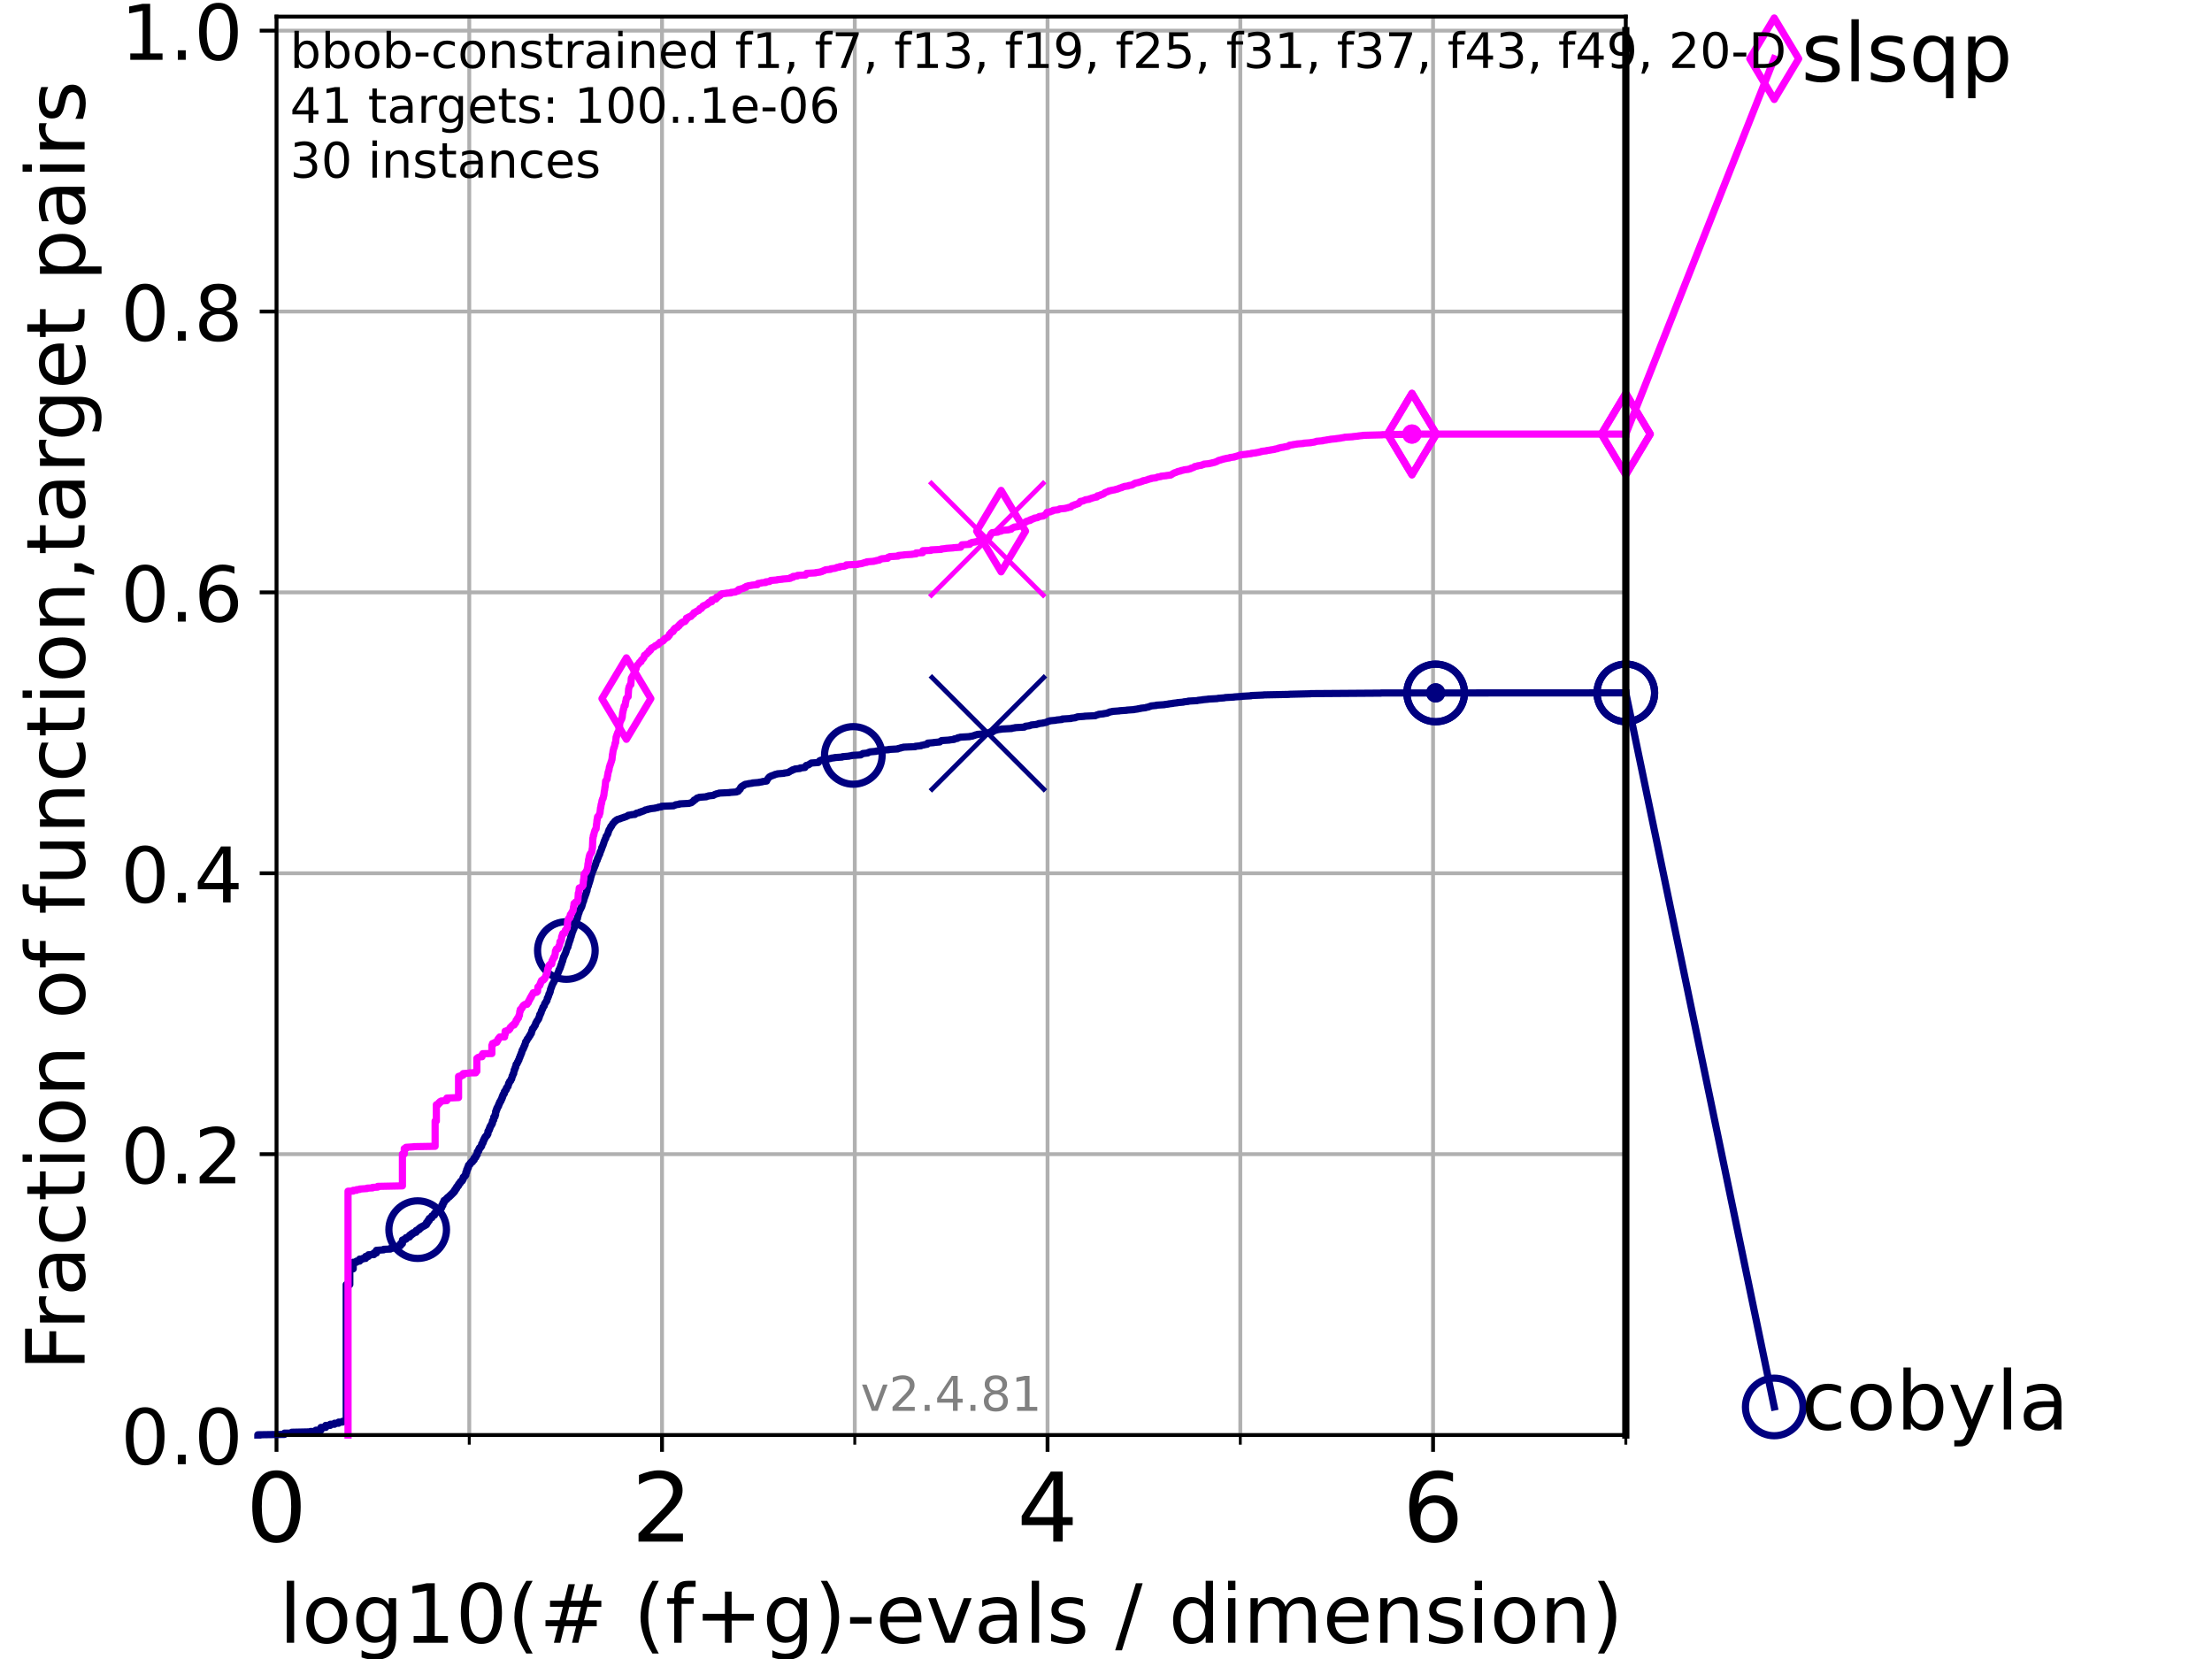 <?xml version="1.0" encoding="utf-8" standalone="no"?>
<!DOCTYPE svg PUBLIC "-//W3C//DTD SVG 1.1//EN"
  "http://www.w3.org/Graphics/SVG/1.1/DTD/svg11.dtd">
<!-- Created with matplotlib (https://matplotlib.org/) -->
<svg height="345.6pt" version="1.1" viewBox="0 0 460.8 345.6" width="460.8pt" xmlns="http://www.w3.org/2000/svg" xmlns:xlink="http://www.w3.org/1999/xlink">
 <defs>
  <style type="text/css">*{stroke-linecap:butt;stroke-linejoin:round;}</style>
 </defs>
 <g id="figure_1">
  <g id="patch_1">
   <path d="M 0 345.6 
L 460.8 345.6 
L 460.8 0 
L 0 0 
z
" style="fill:#ffffff;"/>
  </g>
  <g id="axes_1">
   <g id="patch_2">
    <path d="M 57.6 298.944 
L 338.688 298.944 
L 338.688 3.456 
L 57.6 3.456 
z
" style="fill:#ffffff;"/>
   </g>
   <g id="matplotlib.axis_1">
    <g id="xtick_1">
     <g id="line2d_1">
      <path clip-path="url(#p5b0b0fdbda)" d="M 57.6 298.944 
L 57.6 3.456 
" style="fill:none;stroke:#b0b0b0;stroke-linecap:square;stroke-width:0.8;"/>
     </g>
     <g id="line2d_2">
      <defs>
       <path d="M 0 0 
L 0 3.5 
" id="mc7b78ef39b" style="stroke:#000000;stroke-width:0.8;"/>
      </defs>
      <g>
       <use style="stroke:#000000;stroke-width:0.8;" x="57.6" xlink:href="#mc7b78ef39b" y="298.944"/>
      </g>
     </g>
     <g id="text_1">
      <!-- 0 -->
      <g transform="translate(51.237 321.141)scale(0.2 -0.2)">
       <defs>
        <path d="M 31.781 66.406 
Q 24.172 66.406 20.328 58.906 
Q 16.5 51.422 16.5 36.375 
Q 16.5 21.391 20.328 13.891 
Q 24.172 6.391 31.781 6.391 
Q 39.453 6.391 43.281 13.891 
Q 47.125 21.391 47.125 36.375 
Q 47.125 51.422 43.281 58.906 
Q 39.453 66.406 31.781 66.406 
z
M 31.781 74.219 
Q 44.047 74.219 50.516 64.516 
Q 56.984 54.828 56.984 36.375 
Q 56.984 17.969 50.516 8.266 
Q 44.047 -1.422 31.781 -1.422 
Q 19.531 -1.422 13.062 8.266 
Q 6.594 17.969 6.594 36.375 
Q 6.594 54.828 13.062 64.516 
Q 19.531 74.219 31.781 74.219 
z
" id="DejaVuSans-48"/>
       </defs>
       <use xlink:href="#DejaVuSans-48"/>
      </g>
     </g>
    </g>
    <g id="xtick_2">
     <g id="line2d_3">
      <path clip-path="url(#p5b0b0fdbda)" d="M 137.911 298.944 
L 137.911 3.456 
" style="fill:none;stroke:#b0b0b0;stroke-linecap:square;stroke-width:0.8;"/>
     </g>
     <g id="line2d_4">
      <g>
       <use style="stroke:#000000;stroke-width:0.8;" x="137.911" xlink:href="#mc7b78ef39b" y="298.944"/>
      </g>
     </g>
     <g id="text_2">
      <!-- 2 -->
      <g transform="translate(131.548 321.141)scale(0.2 -0.2)">
       <defs>
        <path d="M 19.188 8.297 
L 53.609 8.297 
L 53.609 0 
L 7.328 0 
L 7.328 8.297 
Q 12.938 14.109 22.625 23.891 
Q 32.328 33.688 34.812 36.531 
Q 39.547 41.844 41.422 45.531 
Q 43.312 49.219 43.312 52.781 
Q 43.312 58.594 39.234 62.25 
Q 35.156 65.922 28.609 65.922 
Q 23.969 65.922 18.812 64.312 
Q 13.672 62.703 7.812 59.422 
L 7.812 69.391 
Q 13.766 71.781 18.938 73 
Q 24.125 74.219 28.422 74.219 
Q 39.75 74.219 46.484 68.547 
Q 53.219 62.891 53.219 53.422 
Q 53.219 48.922 51.531 44.891 
Q 49.859 40.875 45.406 35.406 
Q 44.188 33.984 37.641 27.219 
Q 31.109 20.453 19.188 8.297 
z
" id="DejaVuSans-50"/>
       </defs>
       <use xlink:href="#DejaVuSans-50"/>
      </g>
     </g>
    </g>
    <g id="xtick_3">
     <g id="line2d_5">
      <path clip-path="url(#p5b0b0fdbda)" d="M 218.222 298.944 
L 218.222 3.456 
" style="fill:none;stroke:#b0b0b0;stroke-linecap:square;stroke-width:0.8;"/>
     </g>
     <g id="line2d_6">
      <g>
       <use style="stroke:#000000;stroke-width:0.8;" x="218.222" xlink:href="#mc7b78ef39b" y="298.944"/>
      </g>
     </g>
     <g id="text_3">
      <!-- 4 -->
      <g transform="translate(211.859 321.141)scale(0.2 -0.2)">
       <defs>
        <path d="M 37.797 64.312 
L 12.891 25.391 
L 37.797 25.391 
z
M 35.203 72.906 
L 47.609 72.906 
L 47.609 25.391 
L 58.016 25.391 
L 58.016 17.188 
L 47.609 17.188 
L 47.609 0 
L 37.797 0 
L 37.797 17.188 
L 4.891 17.188 
L 4.891 26.703 
z
" id="DejaVuSans-52"/>
       </defs>
       <use xlink:href="#DejaVuSans-52"/>
      </g>
     </g>
    </g>
    <g id="xtick_4">
     <g id="line2d_7">
      <path clip-path="url(#p5b0b0fdbda)" d="M 298.533 298.944 
L 298.533 3.456 
" style="fill:none;stroke:#b0b0b0;stroke-linecap:square;stroke-width:0.8;"/>
     </g>
     <g id="line2d_8">
      <g>
       <use style="stroke:#000000;stroke-width:0.8;" x="298.533" xlink:href="#mc7b78ef39b" y="298.944"/>
      </g>
     </g>
     <g id="text_4">
      <!-- 6 -->
      <g transform="translate(292.17 321.141)scale(0.2 -0.2)">
       <defs>
        <path d="M 33.016 40.375 
Q 26.375 40.375 22.484 35.828 
Q 18.609 31.297 18.609 23.391 
Q 18.609 15.531 22.484 10.953 
Q 26.375 6.391 33.016 6.391 
Q 39.656 6.391 43.531 10.953 
Q 47.406 15.531 47.406 23.391 
Q 47.406 31.297 43.531 35.828 
Q 39.656 40.375 33.016 40.375 
z
M 52.594 71.297 
L 52.594 62.312 
Q 48.875 64.062 45.094 64.984 
Q 41.312 65.922 37.594 65.922 
Q 27.828 65.922 22.672 59.328 
Q 17.531 52.734 16.797 39.406 
Q 19.672 43.656 24.016 45.922 
Q 28.375 48.188 33.594 48.188 
Q 44.578 48.188 50.953 41.516 
Q 57.328 34.859 57.328 23.391 
Q 57.328 12.156 50.688 5.359 
Q 44.047 -1.422 33.016 -1.422 
Q 20.359 -1.422 13.672 8.266 
Q 6.984 17.969 6.984 36.375 
Q 6.984 53.656 15.188 63.938 
Q 23.391 74.219 37.203 74.219 
Q 40.922 74.219 44.703 73.484 
Q 48.484 72.75 52.594 71.297 
z
" id="DejaVuSans-54"/>
       </defs>
       <use xlink:href="#DejaVuSans-54"/>
      </g>
     </g>
    </g>
    <g id="xtick_5">
     <g id="line2d_9">
      <path clip-path="url(#p5b0b0fdbda)" d="M 97.755 298.944 
L 97.755 3.456 
" style="fill:none;stroke:#b0b0b0;stroke-linecap:square;stroke-width:0.8;"/>
     </g>
     <g id="line2d_10">
      <defs>
       <path d="M 0 0 
L 0 2 
" id="ma81d514ba1" style="stroke:#000000;stroke-width:0.6;"/>
      </defs>
      <g>
       <use style="stroke:#000000;stroke-width:0.6;" x="97.755" xlink:href="#ma81d514ba1" y="298.944"/>
      </g>
     </g>
    </g>
    <g id="xtick_6">
     <g id="line2d_11">
      <path clip-path="url(#p5b0b0fdbda)" d="M 178.066 298.944 
L 178.066 3.456 
" style="fill:none;stroke:#b0b0b0;stroke-linecap:square;stroke-width:0.8;"/>
     </g>
     <g id="line2d_12">
      <g>
       <use style="stroke:#000000;stroke-width:0.6;" x="178.066" xlink:href="#ma81d514ba1" y="298.944"/>
      </g>
     </g>
    </g>
    <g id="xtick_7">
     <g id="line2d_13">
      <path clip-path="url(#p5b0b0fdbda)" d="M 258.377 298.944 
L 258.377 3.456 
" style="fill:none;stroke:#b0b0b0;stroke-linecap:square;stroke-width:0.8;"/>
     </g>
     <g id="line2d_14">
      <g>
       <use style="stroke:#000000;stroke-width:0.6;" x="258.377" xlink:href="#ma81d514ba1" y="298.944"/>
      </g>
     </g>
    </g>
    <g id="xtick_8">
     <g id="line2d_15">
      <path clip-path="url(#p5b0b0fdbda)" d="M 338.688 298.944 
L 338.688 3.456 
" style="fill:none;stroke:#b0b0b0;stroke-linecap:square;stroke-width:0.8;"/>
     </g>
     <g id="line2d_16">
      <g>
       <use style="stroke:#000000;stroke-width:0.6;" x="338.688" xlink:href="#ma81d514ba1" y="298.944"/>
      </g>
     </g>
    </g>
    <g id="text_5">
     <!-- log10(# (f+g)-evals / dimension) -->
     <g transform="translate(58.145 342.218)scale(0.17 -0.17)">
      <defs>
       <path d="M 9.422 75.984 
L 18.406 75.984 
L 18.406 0 
L 9.422 0 
z
" id="DejaVuSans-108"/>
       <path d="M 30.609 48.391 
Q 23.391 48.391 19.188 42.75 
Q 14.984 37.109 14.984 27.297 
Q 14.984 17.484 19.156 11.844 
Q 23.344 6.203 30.609 6.203 
Q 37.797 6.203 41.984 11.859 
Q 46.188 17.531 46.188 27.297 
Q 46.188 37.016 41.984 42.703 
Q 37.797 48.391 30.609 48.391 
z
M 30.609 56 
Q 42.328 56 49.016 48.375 
Q 55.719 40.766 55.719 27.297 
Q 55.719 13.875 49.016 6.219 
Q 42.328 -1.422 30.609 -1.422 
Q 18.844 -1.422 12.172 6.219 
Q 5.516 13.875 5.516 27.297 
Q 5.516 40.766 12.172 48.375 
Q 18.844 56 30.609 56 
z
" id="DejaVuSans-111"/>
       <path d="M 45.406 27.984 
Q 45.406 37.75 41.375 43.109 
Q 37.359 48.484 30.078 48.484 
Q 22.859 48.484 18.828 43.109 
Q 14.797 37.75 14.797 27.984 
Q 14.797 18.266 18.828 12.891 
Q 22.859 7.516 30.078 7.516 
Q 37.359 7.516 41.375 12.891 
Q 45.406 18.266 45.406 27.984 
z
M 54.391 6.781 
Q 54.391 -7.172 48.188 -13.984 
Q 42 -20.797 29.203 -20.797 
Q 24.469 -20.797 20.266 -20.094 
Q 16.062 -19.391 12.109 -17.922 
L 12.109 -9.188 
Q 16.062 -11.328 19.922 -12.344 
Q 23.781 -13.375 27.781 -13.375 
Q 36.625 -13.375 41.016 -8.766 
Q 45.406 -4.156 45.406 5.172 
L 45.406 9.625 
Q 42.625 4.781 38.281 2.391 
Q 33.938 0 27.875 0 
Q 17.828 0 11.672 7.656 
Q 5.516 15.328 5.516 27.984 
Q 5.516 40.672 11.672 48.328 
Q 17.828 56 27.875 56 
Q 33.938 56 38.281 53.609 
Q 42.625 51.219 45.406 46.391 
L 45.406 54.688 
L 54.391 54.688 
z
" id="DejaVuSans-103"/>
       <path d="M 12.406 8.297 
L 28.516 8.297 
L 28.516 63.922 
L 10.984 60.406 
L 10.984 69.391 
L 28.422 72.906 
L 38.281 72.906 
L 38.281 8.297 
L 54.391 8.297 
L 54.391 0 
L 12.406 0 
z
" id="DejaVuSans-49"/>
       <path d="M 31 75.875 
Q 24.469 64.656 21.281 53.656 
Q 18.109 42.672 18.109 31.391 
Q 18.109 20.125 21.312 9.062 
Q 24.516 -2 31 -13.188 
L 23.188 -13.188 
Q 15.875 -1.703 12.234 9.375 
Q 8.594 20.453 8.594 31.391 
Q 8.594 42.281 12.203 53.312 
Q 15.828 64.359 23.188 75.875 
z
" id="DejaVuSans-40"/>
       <path d="M 51.125 44 
L 36.922 44 
L 32.812 27.688 
L 47.125 27.688 
z
M 43.797 71.781 
L 38.719 51.516 
L 52.984 51.516 
L 58.109 71.781 
L 65.922 71.781 
L 60.891 51.516 
L 76.125 51.516 
L 76.125 44 
L 58.984 44 
L 54.984 27.688 
L 70.516 27.688 
L 70.516 20.219 
L 53.078 20.219 
L 48 0 
L 40.188 0 
L 45.219 20.219 
L 30.906 20.219 
L 25.875 0 
L 18.016 0 
L 23.094 20.219 
L 7.719 20.219 
L 7.719 27.688 
L 24.906 27.688 
L 29 44 
L 13.281 44 
L 13.281 51.516 
L 30.906 51.516 
L 35.891 71.781 
z
" id="DejaVuSans-35"/>
       <path id="DejaVuSans-32"/>
       <path d="M 37.109 75.984 
L 37.109 68.5 
L 28.516 68.5 
Q 23.688 68.5 21.797 66.547 
Q 19.922 64.594 19.922 59.516 
L 19.922 54.688 
L 34.719 54.688 
L 34.719 47.703 
L 19.922 47.703 
L 19.922 0 
L 10.891 0 
L 10.891 47.703 
L 2.297 47.703 
L 2.297 54.688 
L 10.891 54.688 
L 10.891 58.5 
Q 10.891 67.625 15.141 71.797 
Q 19.391 75.984 28.609 75.984 
z
" id="DejaVuSans-102"/>
       <path d="M 46 62.703 
L 46 35.5 
L 73.188 35.5 
L 73.188 27.203 
L 46 27.203 
L 46 0 
L 37.797 0 
L 37.797 27.203 
L 10.594 27.203 
L 10.594 35.5 
L 37.797 35.5 
L 37.797 62.703 
z
" id="DejaVuSans-43"/>
       <path d="M 8.016 75.875 
L 15.828 75.875 
Q 23.141 64.359 26.781 53.312 
Q 30.422 42.281 30.422 31.391 
Q 30.422 20.453 26.781 9.375 
Q 23.141 -1.703 15.828 -13.188 
L 8.016 -13.188 
Q 14.5 -2 17.703 9.062 
Q 20.906 20.125 20.906 31.391 
Q 20.906 42.672 17.703 53.656 
Q 14.5 64.656 8.016 75.875 
z
" id="DejaVuSans-41"/>
       <path d="M 4.891 31.391 
L 31.203 31.391 
L 31.203 23.391 
L 4.891 23.391 
z
" id="DejaVuSans-45"/>
       <path d="M 56.203 29.594 
L 56.203 25.203 
L 14.891 25.203 
Q 15.484 15.922 20.484 11.062 
Q 25.484 6.203 34.422 6.203 
Q 39.594 6.203 44.453 7.469 
Q 49.312 8.734 54.109 11.281 
L 54.109 2.781 
Q 49.266 0.734 44.188 -0.344 
Q 39.109 -1.422 33.891 -1.422 
Q 20.797 -1.422 13.156 6.188 
Q 5.516 13.812 5.516 26.812 
Q 5.516 40.234 12.766 48.109 
Q 20.016 56 32.328 56 
Q 43.359 56 49.781 48.891 
Q 56.203 41.797 56.203 29.594 
z
M 47.219 32.234 
Q 47.125 39.594 43.094 43.984 
Q 39.062 48.391 32.422 48.391 
Q 24.906 48.391 20.391 44.141 
Q 15.875 39.891 15.188 32.172 
z
" id="DejaVuSans-101"/>
       <path d="M 2.984 54.688 
L 12.5 54.688 
L 29.594 8.797 
L 46.688 54.688 
L 56.203 54.688 
L 35.688 0 
L 23.484 0 
z
" id="DejaVuSans-118"/>
       <path d="M 34.281 27.484 
Q 23.391 27.484 19.188 25 
Q 14.984 22.516 14.984 16.5 
Q 14.984 11.719 18.141 8.906 
Q 21.297 6.109 26.703 6.109 
Q 34.188 6.109 38.703 11.406 
Q 43.219 16.703 43.219 25.484 
L 43.219 27.484 
z
M 52.203 31.203 
L 52.203 0 
L 43.219 0 
L 43.219 8.297 
Q 40.141 3.328 35.547 0.953 
Q 30.953 -1.422 24.312 -1.422 
Q 15.922 -1.422 10.953 3.297 
Q 6 8.016 6 15.922 
Q 6 25.141 12.172 29.828 
Q 18.359 34.516 30.609 34.516 
L 43.219 34.516 
L 43.219 35.406 
Q 43.219 41.609 39.141 45 
Q 35.062 48.391 27.688 48.391 
Q 23 48.391 18.547 47.266 
Q 14.109 46.141 10.016 43.891 
L 10.016 52.203 
Q 14.938 54.109 19.578 55.047 
Q 24.219 56 28.609 56 
Q 40.484 56 46.344 49.844 
Q 52.203 43.703 52.203 31.203 
z
" id="DejaVuSans-97"/>
       <path d="M 44.281 53.078 
L 44.281 44.578 
Q 40.484 46.531 36.375 47.5 
Q 32.281 48.484 27.875 48.484 
Q 21.188 48.484 17.844 46.438 
Q 14.5 44.391 14.5 40.281 
Q 14.5 37.156 16.891 35.375 
Q 19.281 33.594 26.516 31.984 
L 29.594 31.297 
Q 39.156 29.25 43.188 25.516 
Q 47.219 21.781 47.219 15.094 
Q 47.219 7.469 41.188 3.016 
Q 35.156 -1.422 24.609 -1.422 
Q 20.219 -1.422 15.453 -0.562 
Q 10.688 0.297 5.422 2 
L 5.422 11.281 
Q 10.406 8.688 15.234 7.391 
Q 20.062 6.109 24.812 6.109 
Q 31.156 6.109 34.562 8.281 
Q 37.984 10.453 37.984 14.406 
Q 37.984 18.062 35.516 20.016 
Q 33.062 21.969 24.703 23.781 
L 21.578 24.516 
Q 13.234 26.266 9.516 29.906 
Q 5.812 33.547 5.812 39.891 
Q 5.812 47.609 11.281 51.797 
Q 16.75 56 26.812 56 
Q 31.781 56 36.172 55.266 
Q 40.578 54.547 44.281 53.078 
z
" id="DejaVuSans-115"/>
       <path d="M 25.391 72.906 
L 33.688 72.906 
L 8.297 -9.281 
L 0 -9.281 
z
" id="DejaVuSans-47"/>
       <path d="M 45.406 46.391 
L 45.406 75.984 
L 54.391 75.984 
L 54.391 0 
L 45.406 0 
L 45.406 8.203 
Q 42.578 3.328 38.25 0.953 
Q 33.938 -1.422 27.875 -1.422 
Q 17.969 -1.422 11.734 6.484 
Q 5.516 14.406 5.516 27.297 
Q 5.516 40.188 11.734 48.094 
Q 17.969 56 27.875 56 
Q 33.938 56 38.25 53.625 
Q 42.578 51.266 45.406 46.391 
z
M 14.797 27.297 
Q 14.797 17.391 18.875 11.75 
Q 22.953 6.109 30.078 6.109 
Q 37.203 6.109 41.297 11.75 
Q 45.406 17.391 45.406 27.297 
Q 45.406 37.203 41.297 42.844 
Q 37.203 48.484 30.078 48.484 
Q 22.953 48.484 18.875 42.844 
Q 14.797 37.203 14.797 27.297 
z
" id="DejaVuSans-100"/>
       <path d="M 9.422 54.688 
L 18.406 54.688 
L 18.406 0 
L 9.422 0 
z
M 9.422 75.984 
L 18.406 75.984 
L 18.406 64.594 
L 9.422 64.594 
z
" id="DejaVuSans-105"/>
       <path d="M 52 44.188 
Q 55.375 50.25 60.062 53.125 
Q 64.75 56 71.094 56 
Q 79.641 56 84.281 50.016 
Q 88.922 44.047 88.922 33.016 
L 88.922 0 
L 79.891 0 
L 79.891 32.719 
Q 79.891 40.578 77.094 44.375 
Q 74.312 48.188 68.609 48.188 
Q 61.625 48.188 57.562 43.547 
Q 53.516 38.922 53.516 30.906 
L 53.516 0 
L 44.484 0 
L 44.484 32.719 
Q 44.484 40.625 41.703 44.406 
Q 38.922 48.188 33.109 48.188 
Q 26.219 48.188 22.156 43.531 
Q 18.109 38.875 18.109 30.906 
L 18.109 0 
L 9.078 0 
L 9.078 54.688 
L 18.109 54.688 
L 18.109 46.188 
Q 21.188 51.219 25.484 53.609 
Q 29.781 56 35.688 56 
Q 41.656 56 45.828 52.969 
Q 50 49.953 52 44.188 
z
" id="DejaVuSans-109"/>
       <path d="M 54.891 33.016 
L 54.891 0 
L 45.906 0 
L 45.906 32.719 
Q 45.906 40.484 42.875 44.328 
Q 39.844 48.188 33.797 48.188 
Q 26.516 48.188 22.312 43.547 
Q 18.109 38.922 18.109 30.906 
L 18.109 0 
L 9.078 0 
L 9.078 54.688 
L 18.109 54.688 
L 18.109 46.188 
Q 21.344 51.125 25.703 53.562 
Q 30.078 56 35.797 56 
Q 45.219 56 50.047 50.172 
Q 54.891 44.344 54.891 33.016 
z
" id="DejaVuSans-110"/>
      </defs>
      <use xlink:href="#DejaVuSans-108"/>
      <use x="27.783" xlink:href="#DejaVuSans-111"/>
      <use x="88.965" xlink:href="#DejaVuSans-103"/>
      <use x="152.441" xlink:href="#DejaVuSans-49"/>
      <use x="216.064" xlink:href="#DejaVuSans-48"/>
      <use x="279.688" xlink:href="#DejaVuSans-40"/>
      <use x="318.701" xlink:href="#DejaVuSans-35"/>
      <use x="402.49" xlink:href="#DejaVuSans-32"/>
      <use x="434.277" xlink:href="#DejaVuSans-40"/>
      <use x="473.291" xlink:href="#DejaVuSans-102"/>
      <use x="508.496" xlink:href="#DejaVuSans-43"/>
      <use x="592.285" xlink:href="#DejaVuSans-103"/>
      <use x="655.762" xlink:href="#DejaVuSans-41"/>
      <use x="694.775" xlink:href="#DejaVuSans-45"/>
      <use x="730.859" xlink:href="#DejaVuSans-101"/>
      <use x="792.383" xlink:href="#DejaVuSans-118"/>
      <use x="851.562" xlink:href="#DejaVuSans-97"/>
      <use x="912.842" xlink:href="#DejaVuSans-108"/>
      <use x="940.625" xlink:href="#DejaVuSans-115"/>
      <use x="992.725" xlink:href="#DejaVuSans-32"/>
      <use x="1024.512" xlink:href="#DejaVuSans-47"/>
      <use x="1058.203" xlink:href="#DejaVuSans-32"/>
      <use x="1089.99" xlink:href="#DejaVuSans-100"/>
      <use x="1153.467" xlink:href="#DejaVuSans-105"/>
      <use x="1181.25" xlink:href="#DejaVuSans-109"/>
      <use x="1278.662" xlink:href="#DejaVuSans-101"/>
      <use x="1340.186" xlink:href="#DejaVuSans-110"/>
      <use x="1403.564" xlink:href="#DejaVuSans-115"/>
      <use x="1455.664" xlink:href="#DejaVuSans-105"/>
      <use x="1483.447" xlink:href="#DejaVuSans-111"/>
      <use x="1544.629" xlink:href="#DejaVuSans-110"/>
      <use x="1608.008" xlink:href="#DejaVuSans-41"/>
     </g>
    </g>
   </g>
   <g id="matplotlib.axis_2">
    <g id="ytick_1">
     <g id="line2d_17">
      <path clip-path="url(#p5b0b0fdbda)" d="M 57.6 298.944 
L 338.688 298.944 
" style="fill:none;stroke:#b0b0b0;stroke-linecap:square;stroke-width:0.8;"/>
     </g>
     <g id="line2d_18">
      <defs>
       <path d="M 0 0 
L -3.5 0 
" id="m55b0ad0b42" style="stroke:#000000;stroke-width:0.8;"/>
      </defs>
      <g>
       <use style="stroke:#000000;stroke-width:0.8;" x="57.6" xlink:href="#m55b0ad0b42" y="298.944"/>
      </g>
     </g>
     <g id="text_6">
      <!-- 0.0 -->
      <g transform="translate(25.155 305.023)scale(0.16 -0.16)">
       <defs>
        <path d="M 10.688 12.406 
L 21 12.406 
L 21 0 
L 10.688 0 
z
" id="DejaVuSans-46"/>
       </defs>
       <use xlink:href="#DejaVuSans-48"/>
       <use x="63.623" xlink:href="#DejaVuSans-46"/>
       <use x="95.41" xlink:href="#DejaVuSans-48"/>
      </g>
     </g>
    </g>
    <g id="ytick_2">
     <g id="line2d_19">
      <path clip-path="url(#p5b0b0fdbda)" d="M 57.6 240.432 
L 338.688 240.432 
" style="fill:none;stroke:#b0b0b0;stroke-linecap:square;stroke-width:0.8;"/>
     </g>
     <g id="line2d_20">
      <g>
       <use style="stroke:#000000;stroke-width:0.8;" x="57.6" xlink:href="#m55b0ad0b42" y="240.432"/>
      </g>
     </g>
     <g id="text_7">
      <!-- 0.2 -->
      <g transform="translate(25.155 246.51)scale(0.16 -0.16)">
       <use xlink:href="#DejaVuSans-48"/>
       <use x="63.623" xlink:href="#DejaVuSans-46"/>
       <use x="95.41" xlink:href="#DejaVuSans-50"/>
      </g>
     </g>
    </g>
    <g id="ytick_3">
     <g id="line2d_21">
      <path clip-path="url(#p5b0b0fdbda)" d="M 57.6 181.919 
L 338.688 181.919 
" style="fill:none;stroke:#b0b0b0;stroke-linecap:square;stroke-width:0.8;"/>
     </g>
     <g id="line2d_22">
      <g>
       <use style="stroke:#000000;stroke-width:0.8;" x="57.6" xlink:href="#m55b0ad0b42" y="181.919"/>
      </g>
     </g>
     <g id="text_8">
      <!-- 0.4 -->
      <g transform="translate(25.155 187.998)scale(0.16 -0.16)">
       <use xlink:href="#DejaVuSans-48"/>
       <use x="63.623" xlink:href="#DejaVuSans-46"/>
       <use x="95.41" xlink:href="#DejaVuSans-52"/>
      </g>
     </g>
    </g>
    <g id="ytick_4">
     <g id="line2d_23">
      <path clip-path="url(#p5b0b0fdbda)" d="M 57.6 123.407 
L 338.688 123.407 
" style="fill:none;stroke:#b0b0b0;stroke-linecap:square;stroke-width:0.8;"/>
     </g>
     <g id="line2d_24">
      <g>
       <use style="stroke:#000000;stroke-width:0.8;" x="57.6" xlink:href="#m55b0ad0b42" y="123.407"/>
      </g>
     </g>
     <g id="text_9">
      <!-- 0.6 -->
      <g transform="translate(25.155 129.485)scale(0.16 -0.16)">
       <use xlink:href="#DejaVuSans-48"/>
       <use x="63.623" xlink:href="#DejaVuSans-46"/>
       <use x="95.41" xlink:href="#DejaVuSans-54"/>
      </g>
     </g>
    </g>
    <g id="ytick_5">
     <g id="line2d_25">
      <path clip-path="url(#p5b0b0fdbda)" d="M 57.6 64.894 
L 338.688 64.894 
" style="fill:none;stroke:#b0b0b0;stroke-linecap:square;stroke-width:0.8;"/>
     </g>
     <g id="line2d_26">
      <g>
       <use style="stroke:#000000;stroke-width:0.8;" x="57.6" xlink:href="#m55b0ad0b42" y="64.894"/>
      </g>
     </g>
     <g id="text_10">
      <!-- 0.8 -->
      <g transform="translate(25.155 70.973)scale(0.16 -0.16)">
       <defs>
        <path d="M 31.781 34.625 
Q 24.75 34.625 20.719 30.859 
Q 16.703 27.094 16.703 20.516 
Q 16.703 13.922 20.719 10.156 
Q 24.75 6.391 31.781 6.391 
Q 38.812 6.391 42.859 10.172 
Q 46.922 13.969 46.922 20.516 
Q 46.922 27.094 42.891 30.859 
Q 38.875 34.625 31.781 34.625 
z
M 21.922 38.812 
Q 15.578 40.375 12.031 44.719 
Q 8.5 49.078 8.5 55.328 
Q 8.5 64.062 14.719 69.141 
Q 20.953 74.219 31.781 74.219 
Q 42.672 74.219 48.875 69.141 
Q 55.078 64.062 55.078 55.328 
Q 55.078 49.078 51.531 44.719 
Q 48 40.375 41.703 38.812 
Q 48.828 37.156 52.797 32.312 
Q 56.781 27.484 56.781 20.516 
Q 56.781 9.906 50.312 4.234 
Q 43.844 -1.422 31.781 -1.422 
Q 19.734 -1.422 13.25 4.234 
Q 6.781 9.906 6.781 20.516 
Q 6.781 27.484 10.781 32.312 
Q 14.797 37.156 21.922 38.812 
z
M 18.312 54.391 
Q 18.312 48.734 21.844 45.562 
Q 25.391 42.391 31.781 42.391 
Q 38.141 42.391 41.719 45.562 
Q 45.312 48.734 45.312 54.391 
Q 45.312 60.062 41.719 63.234 
Q 38.141 66.406 31.781 66.406 
Q 25.391 66.406 21.844 63.234 
Q 18.312 60.062 18.312 54.391 
z
" id="DejaVuSans-56"/>
       </defs>
       <use xlink:href="#DejaVuSans-48"/>
       <use x="63.623" xlink:href="#DejaVuSans-46"/>
       <use x="95.41" xlink:href="#DejaVuSans-56"/>
      </g>
     </g>
    </g>
    <g id="ytick_6">
     <g id="line2d_27">
      <path clip-path="url(#p5b0b0fdbda)" d="M 57.6 6.382 
L 338.688 6.382 
" style="fill:none;stroke:#b0b0b0;stroke-linecap:square;stroke-width:0.8;"/>
     </g>
     <g id="line2d_28">
      <g>
       <use style="stroke:#000000;stroke-width:0.8;" x="57.6" xlink:href="#m55b0ad0b42" y="6.382"/>
      </g>
     </g>
     <g id="text_11">
      <!-- 1.0 -->
      <g transform="translate(25.155 12.46)scale(0.16 -0.16)">
       <use xlink:href="#DejaVuSans-49"/>
       <use x="63.623" xlink:href="#DejaVuSans-46"/>
       <use x="95.41" xlink:href="#DejaVuSans-48"/>
      </g>
     </g>
    </g>
    <g id="text_12">
     <!-- Fraction of function,target pairs -->
     <g transform="translate(17.62 285.585)rotate(-90)scale(0.17 -0.17)">
      <defs>
       <path d="M 9.812 72.906 
L 51.703 72.906 
L 51.703 64.594 
L 19.672 64.594 
L 19.672 43.109 
L 48.578 43.109 
L 48.578 34.812 
L 19.672 34.812 
L 19.672 0 
L 9.812 0 
z
" id="DejaVuSans-70"/>
       <path d="M 41.109 46.297 
Q 39.594 47.172 37.812 47.578 
Q 36.031 48 33.891 48 
Q 26.266 48 22.188 43.047 
Q 18.109 38.094 18.109 28.812 
L 18.109 0 
L 9.078 0 
L 9.078 54.688 
L 18.109 54.688 
L 18.109 46.188 
Q 20.953 51.172 25.484 53.578 
Q 30.031 56 36.531 56 
Q 37.453 56 38.578 55.875 
Q 39.703 55.766 41.062 55.516 
z
" id="DejaVuSans-114"/>
       <path d="M 48.781 52.594 
L 48.781 44.188 
Q 44.969 46.297 41.141 47.344 
Q 37.312 48.391 33.406 48.391 
Q 24.656 48.391 19.812 42.844 
Q 14.984 37.312 14.984 27.297 
Q 14.984 17.281 19.812 11.734 
Q 24.656 6.203 33.406 6.203 
Q 37.312 6.203 41.141 7.25 
Q 44.969 8.297 48.781 10.406 
L 48.781 2.094 
Q 45.016 0.344 40.984 -0.531 
Q 36.969 -1.422 32.422 -1.422 
Q 20.062 -1.422 12.781 6.344 
Q 5.516 14.109 5.516 27.297 
Q 5.516 40.672 12.859 48.328 
Q 20.219 56 33.016 56 
Q 37.156 56 41.109 55.141 
Q 45.062 54.297 48.781 52.594 
z
" id="DejaVuSans-99"/>
       <path d="M 18.312 70.219 
L 18.312 54.688 
L 36.812 54.688 
L 36.812 47.703 
L 18.312 47.703 
L 18.312 18.016 
Q 18.312 11.328 20.141 9.422 
Q 21.969 7.516 27.594 7.516 
L 36.812 7.516 
L 36.812 0 
L 27.594 0 
Q 17.188 0 13.234 3.875 
Q 9.281 7.766 9.281 18.016 
L 9.281 47.703 
L 2.688 47.703 
L 2.688 54.688 
L 9.281 54.688 
L 9.281 70.219 
z
" id="DejaVuSans-116"/>
       <path d="M 8.5 21.578 
L 8.5 54.688 
L 17.484 54.688 
L 17.484 21.922 
Q 17.484 14.156 20.5 10.266 
Q 23.531 6.391 29.594 6.391 
Q 36.859 6.391 41.078 11.031 
Q 45.312 15.672 45.312 23.688 
L 45.312 54.688 
L 54.297 54.688 
L 54.297 0 
L 45.312 0 
L 45.312 8.406 
Q 42.047 3.422 37.719 1 
Q 33.406 -1.422 27.688 -1.422 
Q 18.266 -1.422 13.375 4.438 
Q 8.5 10.297 8.5 21.578 
z
M 31.109 56 
z
" id="DejaVuSans-117"/>
       <path d="M 11.719 12.406 
L 22.016 12.406 
L 22.016 4 
L 14.016 -11.625 
L 7.719 -11.625 
L 11.719 4 
z
" id="DejaVuSans-44"/>
       <path d="M 18.109 8.203 
L 18.109 -20.797 
L 9.078 -20.797 
L 9.078 54.688 
L 18.109 54.688 
L 18.109 46.391 
Q 20.953 51.266 25.266 53.625 
Q 29.594 56 35.594 56 
Q 45.562 56 51.781 48.094 
Q 58.016 40.188 58.016 27.297 
Q 58.016 14.406 51.781 6.484 
Q 45.562 -1.422 35.594 -1.422 
Q 29.594 -1.422 25.266 0.953 
Q 20.953 3.328 18.109 8.203 
z
M 48.688 27.297 
Q 48.688 37.203 44.609 42.844 
Q 40.531 48.484 33.406 48.484 
Q 26.266 48.484 22.188 42.844 
Q 18.109 37.203 18.109 27.297 
Q 18.109 17.391 22.188 11.75 
Q 26.266 6.109 33.406 6.109 
Q 40.531 6.109 44.609 11.75 
Q 48.688 17.391 48.688 27.297 
z
" id="DejaVuSans-112"/>
      </defs>
      <use xlink:href="#DejaVuSans-70"/>
      <use x="50.27" xlink:href="#DejaVuSans-114"/>
      <use x="91.383" xlink:href="#DejaVuSans-97"/>
      <use x="152.662" xlink:href="#DejaVuSans-99"/>
      <use x="207.643" xlink:href="#DejaVuSans-116"/>
      <use x="246.852" xlink:href="#DejaVuSans-105"/>
      <use x="274.635" xlink:href="#DejaVuSans-111"/>
      <use x="335.816" xlink:href="#DejaVuSans-110"/>
      <use x="399.195" xlink:href="#DejaVuSans-32"/>
      <use x="430.982" xlink:href="#DejaVuSans-111"/>
      <use x="492.164" xlink:href="#DejaVuSans-102"/>
      <use x="527.369" xlink:href="#DejaVuSans-32"/>
      <use x="559.156" xlink:href="#DejaVuSans-102"/>
      <use x="594.361" xlink:href="#DejaVuSans-117"/>
      <use x="657.74" xlink:href="#DejaVuSans-110"/>
      <use x="721.119" xlink:href="#DejaVuSans-99"/>
      <use x="776.1" xlink:href="#DejaVuSans-116"/>
      <use x="815.309" xlink:href="#DejaVuSans-105"/>
      <use x="843.092" xlink:href="#DejaVuSans-111"/>
      <use x="904.273" xlink:href="#DejaVuSans-110"/>
      <use x="967.652" xlink:href="#DejaVuSans-44"/>
      <use x="999.439" xlink:href="#DejaVuSans-116"/>
      <use x="1038.648" xlink:href="#DejaVuSans-97"/>
      <use x="1099.928" xlink:href="#DejaVuSans-114"/>
      <use x="1139.291" xlink:href="#DejaVuSans-103"/>
      <use x="1202.768" xlink:href="#DejaVuSans-101"/>
      <use x="1264.291" xlink:href="#DejaVuSans-116"/>
      <use x="1303.5" xlink:href="#DejaVuSans-32"/>
      <use x="1335.287" xlink:href="#DejaVuSans-112"/>
      <use x="1398.764" xlink:href="#DejaVuSans-97"/>
      <use x="1460.043" xlink:href="#DejaVuSans-105"/>
      <use x="1487.826" xlink:href="#DejaVuSans-114"/>
      <use x="1528.939" xlink:href="#DejaVuSans-115"/>
     </g>
    </g>
   </g>
   <g id="line2d_29">
    <defs>
     <path d="M 0 1.5 
C 0.398 1.5 0.779 1.342 1.061 1.061 
C 1.342 0.779 1.5 0.398 1.5 0 
C 1.5 -0.398 1.342 -0.779 1.061 -1.061 
C 0.779 -1.342 0.398 -1.5 0 -1.5 
C -0.398 -1.5 -0.779 -1.342 -1.061 -1.061 
C -1.342 -0.779 -1.5 -0.398 -1.5 0 
C -1.5 0.398 -1.342 0.779 -1.061 1.061 
C -0.779 1.342 -0.398 1.5 0 1.5 
z
" id="m9c862fef70" style="stroke:#000080;"/>
    </defs>
    <g>
     <use style="fill:#000080;stroke:#000080;" x="299.076" xlink:href="#m9c862fef70" y="144.338"/>
     <use style="fill:#000080;stroke:#000080;" x="299.076" xlink:href="#m9c862fef70" y="144.338"/>
    </g>
   </g>
   <g id="line2d_30">
    <path d="M 53.709 298.944 
L 53.709 298.891 
L 59.262 298.812 
L 59.262 298.548 
L 60.78 298.548 
L 60.78 298.363 
L 64.671 298.283 
L 64.671 298.204 
L 65.797 298.204 
L 65.797 297.94 
L 66.854 297.94 
L 66.854 297.358 
L 67.851 297.358 
L 67.851 296.935 
L 68.793 296.935 
L 68.793 296.698 
L 69.688 296.698 
L 69.688 296.486 
L 70.539 296.486 
L 70.539 296.248 
L 71.35 296.248 
L 71.35 296.09 
L 72.125 296.09 
L 72.125 267.6 
L 72.868 267.6 
L 72.868 264.323 
L 73.579 264.323 
L 73.579 262.949 
L 74.263 262.949 
L 74.263 262.711 
L 74.922 262.711 
L 74.922 262.288 
L 75.556 262.288 
L 75.556 262.156 
L 76.168 262.156 
L 76.168 261.733 
L 76.759 261.733 
L 76.759 261.389 
L 77.885 261.363 
L 77.885 261.019 
L 78.421 261.019 
L 78.421 260.464 
L 79.939 260.359 
L 79.939 260.253 
L 81.334 260.2 
L 81.334 260.041 
L 81.776 260.041 
L 81.776 259.909 
L 82.627 259.804 
L 82.627 259.671 
L 83.037 259.671 
L 83.037 259.513 
L 83.438 259.513 
L 83.438 259.064 
L 83.83 259.064 
L 83.83 258.324 
L 84.213 258.324 
L 84.213 258.139 
L 84.588 258.139 
L 84.588 257.821 
L 84.956 257.821 
L 84.956 257.689 
L 85.315 257.689 
L 85.315 257.319 
L 85.667 257.319 
L 85.667 257.055 
L 86.013 257.055 
L 86.013 256.817 
L 86.684 256.711 
L 86.684 256.341 
L 87.01 256.341 
L 87.01 256.156 
L 87.33 256.156 
L 87.33 255.866 
L 87.644 255.866 
L 87.644 255.628 
L 87.952 255.628 
L 87.952 255.469 
L 88.256 255.469 
L 88.256 255.311 
L 88.554 255.311 
L 88.554 255.126 
L 88.847 255.126 
L 88.847 254.676 
L 89.135 254.676 
L 89.135 254.28 
L 89.419 254.28 
L 89.419 253.831 
L 89.698 253.831 
L 89.698 253.672 
L 89.973 253.672 
L 89.973 253.302 
L 90.243 253.302 
L 90.243 253.144 
L 90.509 253.144 
L 90.509 252.721 
L 90.771 252.721 
L 90.771 252.536 
L 91.03 252.536 
L 91.03 252.404 
L 91.535 252.324 
L 91.535 252.166 
L 91.783 252.166 
L 91.783 251.584 
L 92.027 251.584 
L 92.027 251.082 
L 92.267 251.082 
L 92.267 250.554 
L 92.504 250.554 
L 92.504 250.078 
L 92.738 250.078 
L 92.738 249.946 
L 92.969 249.946 
L 92.969 249.708 
L 93.197 249.708 
L 93.197 249.47 
L 93.422 249.47 
L 93.422 249.311 
L 93.645 249.311 
L 93.645 249.1 
L 93.864 249.1 
L 93.864 248.889 
L 94.081 248.889 
L 94.081 248.677 
L 94.295 248.677 
L 94.295 248.466 
L 94.506 248.466 
L 94.506 248.228 
L 94.715 248.228 
L 94.715 247.884 
L 94.921 247.884 
L 94.921 247.594 
L 95.125 247.594 
L 95.125 247.25 
L 95.327 247.25 
L 95.327 247.012 
L 95.526 247.012 
L 95.526 246.669 
L 95.723 246.669 
L 95.723 246.431 
L 95.918 246.431 
L 95.918 246.14 
L 96.111 246.14 
L 96.111 246.008 
L 96.301 246.008 
L 96.301 245.691 
L 96.49 245.691 
L 96.49 245.241 
L 96.676 245.241 
L 96.676 245.056 
L 96.861 245.056 
L 96.861 244.792 
L 97.044 244.792 
L 97.044 244.211 
L 97.224 244.211 
L 97.224 243.656 
L 97.403 243.656 
L 97.403 243.233 
L 97.58 243.233 
L 97.58 242.757 
L 97.755 242.757 
L 97.755 242.572 
L 97.929 242.572 
L 97.929 242.334 
L 98.101 242.334 
L 98.101 242.123 
L 98.439 242.044 
L 98.439 241.753 
L 98.772 241.647 
L 98.772 241.224 
L 99.098 241.119 
L 99.098 240.802 
L 99.258 240.802 
L 99.258 240.537 
L 99.418 240.537 
L 99.418 239.956 
L 99.575 239.956 
L 99.575 239.797 
L 99.732 239.797 
L 99.732 239.401 
L 99.887 239.401 
L 99.887 239.11 
L 100.04 239.11 
L 100.04 238.978 
L 100.193 238.978 
L 100.193 238.74 
L 100.344 238.74 
L 100.344 238.291 
L 100.493 238.291 
L 100.493 238.053 
L 100.642 238.053 
L 100.642 237.657 
L 100.789 237.657 
L 100.789 237.339 
L 100.935 237.339 
L 100.935 237.049 
L 101.08 237.049 
L 101.08 236.811 
L 101.223 236.811 
L 101.223 236.652 
L 101.366 236.652 
L 101.366 236.494 
L 101.507 236.494 
L 101.507 236.229 
L 101.647 236.229 
L 101.647 235.674 
L 101.786 235.674 
L 101.786 235.437 
L 101.924 235.437 
L 101.924 235.093 
L 102.06 235.093 
L 102.06 234.723 
L 102.196 234.723 
L 102.196 234.485 
L 102.331 234.485 
L 102.331 234.274 
L 102.465 234.274 
L 102.465 233.983 
L 102.597 233.983 
L 102.597 233.481 
L 102.729 233.481 
L 102.729 233.296 
L 102.859 233.296 
L 102.859 232.714 
L 103.118 232.635 
L 103.118 232.212 
L 103.246 232.212 
L 103.246 231.552 
L 103.372 231.552 
L 103.372 231.208 
L 103.498 231.208 
L 103.498 230.864 
L 103.623 230.864 
L 103.623 230.627 
L 103.747 230.627 
L 103.747 230.415 
L 103.871 230.415 
L 103.871 230.072 
L 103.993 230.072 
L 103.993 229.807 
L 104.115 229.807 
L 104.115 229.517 
L 104.235 229.517 
L 104.235 229.384 
L 104.355 229.384 
L 104.355 229.094 
L 104.474 229.094 
L 104.474 228.856 
L 104.592 228.856 
L 104.592 228.539 
L 104.71 228.539 
L 104.71 228.222 
L 104.826 228.222 
L 104.826 227.957 
L 104.942 227.957 
L 104.942 227.825 
L 105.057 227.825 
L 105.057 227.429 
L 105.172 227.429 
L 105.172 227.27 
L 105.285 227.27 
L 105.285 227.112 
L 105.398 227.112 
L 105.398 226.927 
L 105.51 226.927 
L 105.51 226.609 
L 105.622 226.609 
L 105.733 226.319 
L 105.843 226.319 
L 105.952 225.684 
L 106.061 225.684 
L 106.169 225.262 
L 106.383 225.156 
L 106.489 224.759 
L 106.594 224.759 
L 106.699 224.125 
L 106.803 224.125 
L 106.906 223.649 
L 107.009 223.649 
L 107.111 222.909 
L 107.213 222.909 
L 107.314 222.381 
L 107.415 222.381 
L 107.515 221.72 
L 107.713 221.615 
L 107.811 221.218 
L 107.909 221.218 
L 108.006 220.822 
L 108.103 220.822 
L 108.199 220.32 
L 108.294 220.32 
L 108.389 219.844 
L 108.484 219.844 
L 108.578 219.368 
L 108.671 219.368 
L 108.764 218.813 
L 108.857 218.813 
L 108.949 218.47 
L 109.04 218.47 
L 109.132 218.047 
L 109.222 218.047 
L 109.312 217.624 
L 109.402 217.624 
L 109.491 217.042 
L 109.58 217.042 
L 109.668 216.778 
L 109.756 216.778 
L 109.843 216.435 
L 110.017 216.329 
L 110.103 216.091 
L 110.189 216.091 
L 110.274 215.774 
L 110.443 215.695 
L 110.527 215.351 
L 110.694 215.272 
L 110.777 214.717 
L 110.86 214.717 
L 110.942 214.294 
L 111.105 214.215 
L 111.186 214.003 
L 111.266 214.003 
L 111.346 213.712 
L 111.506 213.607 
L 111.585 213.157 
L 111.663 213.157 
L 111.742 212.867 
L 111.82 212.867 
L 111.897 212.602 
L 112.052 212.523 
L 112.128 212.285 
L 112.205 212.285 
L 112.281 211.889 
L 112.356 211.889 
L 112.432 211.36 
L 112.581 211.307 
L 112.656 210.964 
L 112.73 210.964 
L 112.804 210.515 
L 112.877 210.515 
L 112.95 210.224 
L 113.023 210.224 
L 113.095 209.827 
L 113.24 209.748 
L 113.311 209.537 
L 113.383 209.537 
L 113.454 209.114 
L 113.524 209.114 
L 113.595 208.876 
L 113.735 208.797 
L 113.804 208.559 
L 113.943 208.453 
L 114.012 207.925 
L 114.148 207.845 
L 114.216 207.502 
L 114.284 207.502 
L 114.352 207.052 
L 114.486 206.973 
L 114.552 206.603 
L 114.619 206.603 
L 114.685 206.048 
L 114.751 206.048 
L 114.817 205.705 
L 114.882 205.705 
L 114.947 205.335 
L 115.012 205.335 
L 115.077 205.017 
L 115.206 204.912 
L 115.27 204.7 
L 115.333 204.7 
L 115.397 204.436 
L 115.46 204.436 
L 115.523 204.172 
L 115.649 204.145 
L 115.711 203.907 
L 115.835 203.802 
L 115.897 203.405 
L 116.02 203.352 
L 116.081 203.009 
L 116.142 203.009 
L 116.203 202.692 
L 116.263 202.692 
L 116.323 202.427 
L 116.383 202.427 
L 116.443 202.031 
L 116.562 201.978 
L 116.621 201.714 
L 116.68 201.714 
L 116.739 201.397 
L 116.798 201.397 
L 116.856 201 
L 116.972 200.895 
L 117.03 200.498 
L 117.088 200.498 
L 117.145 200.208 
L 117.203 200.208 
L 117.26 199.785 
L 117.317 199.785 
L 117.373 199.362 
L 117.486 199.309 
L 117.542 199.045 
L 117.598 199.045 
L 117.654 198.78 
L 117.765 198.701 
L 117.876 198.252 
L 117.931 198.252 
L 118.04 197.723 
L 118.094 197.723 
L 118.203 197.406 
L 118.31 197.3 
L 118.417 196.719 
L 118.471 196.719 
L 118.577 196.217 
L 118.629 196.217 
L 118.734 195.794 
L 118.787 195.794 
L 118.891 195.186 
L 118.994 195.107 
L 119.097 194.578 
L 119.148 194.578 
L 119.25 194.05 
L 119.352 193.997 
L 119.453 193.574 
L 119.553 193.495 
L 119.652 193.151 
L 119.752 193.045 
L 119.85 192.623 
L 119.899 192.623 
L 119.997 191.935 
L 120.094 191.856 
L 120.191 191.407 
L 120.287 191.354 
L 120.382 190.746 
L 120.43 190.746 
L 120.525 190.27 
L 120.619 190.165 
L 120.713 189.768 
L 120.806 189.663 
L 120.899 189.345 
L 120.991 189.293 
L 121.083 189.002 
L 121.174 188.923 
L 121.265 188.5 
L 121.31 188.5 
L 121.4 187.998 
L 121.445 187.998 
L 121.535 187.68 
L 121.579 187.68 
L 121.668 187.178 
L 121.712 187.178 
L 121.8 186.835 
L 121.844 186.835 
L 121.931 186.465 
L 121.975 186.465 
L 122.062 186.121 
L 122.105 186.121 
L 122.191 185.672 
L 122.277 185.593 
L 122.362 184.985 
L 122.405 184.985 
L 122.489 184.641 
L 122.573 184.562 
L 122.657 184.086 
L 122.741 183.98 
L 122.824 183.584 
L 122.865 183.584 
L 122.948 183.188 
L 122.989 183.188 
L 123.071 182.659 
L 123.111 182.659 
L 123.193 182.263 
L 123.233 182.263 
L 123.314 181.866 
L 123.354 181.866 
L 123.434 181.523 
L 123.514 181.47 
L 123.594 181.126 
L 123.673 181.073 
L 123.751 180.756 
L 123.83 180.703 
L 123.908 180.439 
L 123.985 180.333 
L 124.063 180.016 
L 124.101 180.016 
L 124.178 179.593 
L 124.255 179.488 
L 124.331 179.276 
L 124.407 179.223 
L 124.482 178.827 
L 124.595 178.721 
L 124.669 178.431 
L 124.744 178.325 
L 124.855 178.034 
L 124.928 177.955 
L 125.038 177.453 
L 125.111 177.4 
L 125.22 177.109 
L 125.292 177.003 
L 125.363 176.554 
L 125.471 176.475 
L 125.577 176.105 
L 125.648 176.026 
L 125.753 175.603 
L 125.788 175.603 
L 125.892 175.18 
L 125.962 175.101 
L 126.065 174.783 
L 126.168 174.678 
L 126.27 174.228 
L 126.338 174.176 
L 126.44 173.991 
L 126.507 173.885 
L 126.607 173.673 
L 126.64 173.673 
L 126.74 173.224 
L 126.773 173.224 
L 126.872 172.881 
L 126.97 172.775 
L 127.068 172.563 
L 127.133 172.511 
L 127.229 172.193 
L 127.39 172.114 
L 127.485 171.85 
L 127.58 171.771 
L 127.674 171.559 
L 127.799 171.48 
L 127.892 171.348 
L 127.985 171.268 
L 128.077 171.083 
L 128.291 171.004 
L 128.381 170.846 
L 128.62 170.74 
L 128.65 170.687 
L 129.147 170.581 
L 129.176 170.528 
L 129.546 170.423 
L 129.546 170.396 
L 129.964 170.291 
L 129.991 170.238 
L 130.425 170.132 
L 130.532 170.053 
L 130.796 169.947 
L 130.875 169.841 
L 131.591 169.736 
L 131.591 169.709 
L 132.279 169.656 
L 132.327 169.551 
L 132.542 169.445 
L 132.613 169.392 
L 133.171 169.286 
L 133.262 169.181 
L 133.645 169.101 
L 133.645 169.048 
L 134.063 168.943 
L 134.063 168.916 
L 134.343 168.811 
L 134.429 168.731 
L 134.912 168.652 
L 134.912 168.599 
L 135.502 168.493 
L 135.502 168.467 
L 136.457 168.361 
L 136.457 168.335 
L 137.071 168.229 
L 137.163 168.15 
L 137.788 168.071 
L 137.823 167.965 
L 140.325 167.859 
L 140.416 167.806 
L 140.701 167.701 
L 140.746 167.648 
L 141.5 167.542 
L 141.556 167.463 
L 143.559 167.357 
L 143.559 167.331 
L 144.02 167.225 
L 144.13 167.146 
L 144.252 167.04 
L 144.336 166.961 
L 144.516 166.855 
L 144.6 166.67 
L 144.883 166.564 
L 144.976 166.458 
L 145.115 166.353 
L 145.219 166.247 
L 145.627 166.141 
L 145.683 166.088 
L 147.129 165.983 
L 147.149 165.93 
L 147.605 165.824 
L 147.605 165.798 
L 148.606 165.692 
L 148.653 165.639 
L 148.887 165.533 
L 148.887 165.507 
L 149.246 165.401 
L 149.246 165.375 
L 149.766 165.269 
L 149.802 165.216 
L 152.002 165.111 
L 152.002 165.084 
L 153.427 164.978 
L 153.427 164.952 
L 153.782 164.846 
L 153.831 164.635 
L 153.998 164.582 
L 154.102 164.476 
L 154.212 164.371 
L 154.273 164.08 
L 154.402 164.027 
L 154.416 163.895 
L 154.578 163.789 
L 154.631 163.736 
L 154.877 163.683 
L 154.975 163.525 
L 155.236 163.446 
L 155.236 163.393 
L 155.888 163.287 
L 155.888 163.261 
L 156.709 163.155 
L 156.768 163.102 
L 158.102 162.996 
L 158.102 162.97 
L 158.801 162.864 
L 158.874 162.811 
L 159.698 162.706 
L 159.808 162.441 
L 159.907 162.336 
L 159.976 162.177 
L 160.079 162.071 
L 160.177 161.966 
L 160.269 161.86 
L 160.336 161.807 
L 160.618 161.701 
L 160.628 161.648 
L 161.003 161.543 
L 161.003 161.516 
L 161.37 161.411 
L 161.456 161.331 
L 161.956 161.226 
L 161.956 161.199 
L 163.303 161.093 
L 163.38 161.041 
L 164.18 160.935 
L 164.18 160.908 
L 164.425 160.803 
L 164.471 160.75 
L 164.645 160.644 
L 164.724 160.591 
L 165.032 160.486 
L 165.095 160.38 
L 165.526 160.274 
L 165.612 160.195 
L 166.64 160.089 
L 166.694 159.983 
L 167.69 159.878 
L 167.762 159.693 
L 167.853 159.587 
L 167.953 159.455 
L 168.405 159.349 
L 168.499 159.296 
L 168.622 159.191 
L 168.697 159.138 
L 168.911 159.032 
L 168.999 158.953 
L 170.464 158.847 
L 170.555 158.715 
L 170.659 158.609 
L 170.745 158.477 
L 171.052 158.371 
L 171.052 158.345 
L 172.308 158.239 
L 172.412 158.107 
L 173.04 158.001 
L 173.137 157.948 
L 173.894 157.843 
L 173.894 157.816 
L 175.424 157.711 
L 175.519 157.631 
L 176.856 157.526 
L 176.856 157.499 
L 177.511 157.393 
L 177.511 157.367 
L 179.299 157.261 
L 179.409 157.182 
L 179.635 157.076 
L 179.739 156.971 
L 180.76 156.865 
L 180.87 156.759 
L 181.236 156.654 
L 181.236 156.627 
L 182.492 156.521 
L 182.51 156.469 
L 183.413 156.389 
L 183.468 156.284 
L 185.134 156.178 
L 185.148 156.125 
L 187.018 156.019 
L 187.091 155.94 
L 187.616 155.834 
L 187.662 155.781 
L 188.207 155.676 
L 188.207 155.649 
L 190.658 155.544 
L 190.712 155.464 
L 191.852 155.359 
L 191.905 155.279 
L 192.502 155.174 
L 192.502 155.147 
L 193.159 155.041 
L 193.263 154.804 
L 194.537 154.698 
L 194.537 154.671 
L 195.774 154.566 
L 195.88 154.434 
L 196.129 154.328 
L 196.142 154.275 
L 197.786 154.169 
L 197.786 154.143 
L 198.761 154.037 
L 198.784 153.931 
L 199.448 153.826 
L 199.522 153.694 
L 200.062 153.588 
L 200.062 153.561 
L 201.969 153.456 
L 201.969 153.429 
L 202.652 153.324 
L 202.732 153.271 
L 203.108 153.165 
L 203.174 153.112 
L 203.637 153.006 
L 203.637 152.98 
L 205.249 152.874 
L 205.249 152.848 
L 205.856 152.742 
L 205.941 152.663 
L 206.216 152.557 
L 206.216 152.531 
L 206.802 152.451 
L 206.899 152.266 
L 207.276 152.187 
L 207.276 152.134 
L 207.78 152.029 
L 207.78 152.002 
L 208.652 151.896 
L 208.652 151.87 
L 210.741 151.764 
L 210.8 151.711 
L 211.482 151.606 
L 211.482 151.579 
L 213.371 151.474 
L 213.459 151.421 
L 213.607 151.341 
L 213.607 151.289 
L 214.471 151.183 
L 214.471 151.156 
L 214.842 151.051 
L 214.842 151.024 
L 215.924 150.919 
L 215.924 150.892 
L 216.359 150.786 
L 216.385 150.734 
L 217.301 150.628 
L 217.301 150.601 
L 217.915 150.496 
L 217.915 150.469 
L 218.213 150.364 
L 218.305 150.284 
L 218.747 150.179 
L 218.747 150.152 
L 219.952 150.046 
L 220.049 149.994 
L 221.197 149.888 
L 221.304 149.782 
L 223.103 149.676 
L 223.111 149.624 
L 224.026 149.518 
L 224.061 149.465 
L 224.457 149.359 
L 224.457 149.333 
L 225.905 149.227 
L 225.905 149.201 
L 228.161 149.095 
L 228.161 149.069 
L 228.489 148.963 
L 228.489 148.936 
L 228.899 148.831 
L 228.899 148.804 
L 229.9 148.699 
L 229.9 148.672 
L 230.647 148.566 
L 230.697 148.514 
L 231.04 148.408 
L 231.125 148.329 
L 231.734 148.223 
L 231.734 148.196 
L 233.194 148.091 
L 233.194 148.064 
L 234.737 147.959 
L 234.737 147.932 
L 236.258 147.826 
L 236.258 147.8 
L 237.036 147.694 
L 237.036 147.668 
L 237.689 147.562 
L 237.689 147.536 
L 238.655 147.43 
L 238.741 147.377 
L 239.285 147.271 
L 239.339 147.219 
L 239.725 147.113 
L 239.784 147.06 
L 240.885 146.954 
L 240.885 146.901 
L 242.579 146.796 
L 242.579 146.769 
L 243.433 146.664 
L 243.433 146.637 
L 244.338 146.531 
L 244.338 146.505 
L 245.284 146.399 
L 245.284 146.373 
L 246.513 146.267 
L 246.595 146.214 
L 247.546 146.109 
L 247.552 146.056 
L 249.432 145.95 
L 249.539 145.897 
L 250.501 145.791 
L 250.501 145.765 
L 251.681 145.659 
L 251.681 145.633 
L 253.617 145.527 
L 253.721 145.474 
L 255.081 145.369 
L 255.182 145.316 
L 257.074 145.21 
L 257.074 145.184 
L 258.686 145.078 
L 258.686 145.051 
L 260.597 144.946 
L 260.623 144.893 
L 263.222 144.787 
L 263.222 144.761 
L 268.543 144.655 
L 268.543 144.629 
L 273.01 144.523 
L 273.01 144.496 
L 287.656 144.391 
L 287.656 144.364 
L 338.688 144.338 
L 338.688 144.338 
" style="fill:none;stroke:#000080;stroke-linecap:square;stroke-width:1.5;"/>
   </g>
   <g id="line2d_31">
    <defs>
     <path d="M 0 6 
C 1.591 6 3.117 5.368 4.243 4.243 
C 5.368 3.117 6 1.591 6 0 
C 6 -1.591 5.368 -3.117 4.243 -4.243 
C 3.117 -5.368 1.591 -6 0 -6 
C -1.591 -6 -3.117 -5.368 -4.243 -4.243 
C -5.368 -3.117 -6 -1.591 -6 0 
C -6 1.591 -5.368 3.117 -4.243 4.243 
C -3.117 5.368 -1.591 6 0 6 
z
" id="ma2e982ea9b" style="stroke:#000080;stroke-width:1.5;"/>
    </defs>
    <g>
     <use style="fill-opacity:0;stroke:#000080;stroke-width:1.5;" x="87.01" xlink:href="#ma2e982ea9b" y="256.156"/>
     <use style="fill-opacity:0;stroke:#000080;stroke-width:1.5;" x="117.985" xlink:href="#ma2e982ea9b" y="198.014"/>
     <use style="fill-opacity:0;stroke:#000080;stroke-width:1.5;" x="177.761" xlink:href="#ma2e982ea9b" y="157.367"/>
     <use style="fill-opacity:0;stroke:#000080;stroke-width:1.5;" x="299.076" xlink:href="#ma2e982ea9b" y="144.364"/>
     <use style="fill-opacity:0;stroke:#000080;stroke-width:1.5;" x="299.076" xlink:href="#ma2e982ea9b" y="144.338"/>
     <use style="fill-opacity:0;stroke:#000080;stroke-width:1.5;" x="338.688" xlink:href="#ma2e982ea9b" y="144.338"/>
    </g>
   </g>
   <g id="line2d_32">
    <path style="fill:none;stroke:#000080;stroke-linecap:square;stroke-width:1.5;"/>
    <g/>
   </g>
   <g id="line2d_33">
    <path clip-path="url(#p5b0b0fdbda)" d="M 205.799 152.769 
" style="fill:none;stroke:#000080;stroke-linecap:square;stroke-width:1.5;"/>
    <defs>
     <path d="M -12 12 
L 12 -12 
M -12 -12 
L 12 12 
" id="mc2aeb6e20e" style="stroke:#000080;"/>
    </defs>
    <g clip-path="url(#p5b0b0fdbda)">
     <use style="fill:#000080;stroke:#000080;" x="205.799" xlink:href="#mc2aeb6e20e" y="152.769"/>
    </g>
   </g>
   <g id="line2d_34">
    <defs>
     <path d="M 0 1.5 
C 0.398 1.5 0.779 1.342 1.061 1.061 
C 1.342 0.779 1.5 0.398 1.5 0 
C 1.5 -0.398 1.342 -0.779 1.061 -1.061 
C 0.779 -1.342 0.398 -1.5 0 -1.5 
C -0.398 -1.5 -0.779 -1.342 -1.061 -1.061 
C -1.342 -0.779 -1.5 -0.398 -1.5 0 
C -1.5 0.398 -1.342 0.779 -1.061 1.061 
C -0.779 1.342 -0.398 1.5 0 1.5 
z
" id="m4049515095" style="stroke:#ff00ff;"/>
    </defs>
    <g>
     <use style="fill:#ff00ff;stroke:#ff00ff;" x="294.134" xlink:href="#m4049515095" y="90.424"/>
     <use style="fill:#ff00ff;stroke:#ff00ff;" x="294.134" xlink:href="#m4049515095" y="90.424"/>
    </g>
   </g>
   <g id="line2d_35">
    <path d="M 72.5 298.944 
L 72.5 248.149 
L 73.579 248.122 
L 73.579 247.964 
L 74.263 247.964 
L 74.263 247.831 
L 74.922 247.779 
L 74.922 247.699 
L 76.466 247.594 
L 76.466 247.514 
L 77.61 247.461 
L 77.61 247.356 
L 78.683 247.303 
L 78.683 247.144 
L 83.83 247.039 
L 83.83 240.405 
L 84.213 240.405 
L 84.213 239.269 
L 84.588 239.269 
L 84.588 239.004 
L 86.183 238.899 
L 86.183 238.872 
L 90.641 238.793 
L 90.641 233.534 
L 90.901 233.534 
L 90.901 230.124 
L 91.284 230.124 
L 91.284 229.939 
L 91.41 229.939 
L 91.41 229.728 
L 91.659 229.728 
L 91.659 229.49 
L 91.905 229.49 
L 91.905 229.358 
L 93.084 229.279 
L 93.084 228.75 
L 95.526 228.644 
L 95.526 224.231 
L 96.015 224.231 
L 96.015 224.046 
L 96.49 223.967 
L 96.49 223.649 
L 97.842 223.544 
L 97.842 223.491 
L 99.098 223.491 
L 99.098 223.174 
L 99.338 223.174 
L 99.338 220.478 
L 99.497 220.478 
L 99.575 220.293 
L 99.964 220.187 
L 99.964 220.161 
L 100.419 220.135 
L 100.419 219.738 
L 100.568 219.738 
L 100.568 219.5 
L 102.465 219.474 
L 102.465 217.756 
L 102.597 217.756 
L 102.597 217.386 
L 102.989 217.333 
L 102.989 217.201 
L 103.498 217.122 
L 103.561 216.91 
L 103.623 216.91 
L 103.623 216.699 
L 103.747 216.699 
L 103.747 216.461 
L 103.871 216.461 
L 103.871 216.302 
L 103.993 216.302 
L 103.993 216.144 
L 104.115 216.144 
L 104.115 216.012 
L 105.115 216.012 
L 105.115 215.51 
L 105.229 215.51 
L 105.229 214.822 
L 105.566 214.822 
L 105.677 214.637 
L 106.006 214.585 
L 106.115 214.347 
L 106.222 214.347 
L 106.329 213.977 
L 106.541 213.871 
L 106.646 213.66 
L 106.803 213.607 
L 106.803 213.527 
L 107.111 213.527 
L 107.162 213.184 
L 107.415 213.105 
L 107.515 212.55 
L 107.713 212.523 
L 107.811 212.1 
L 108.006 212.074 
L 108.103 211.545 
L 108.199 211.545 
L 108.294 210.647 
L 108.389 210.647 
L 108.389 210.277 
L 108.625 210.171 
L 108.671 209.986 
L 108.764 209.986 
L 108.857 209.669 
L 108.949 209.669 
L 109.04 209.431 
L 109.222 209.378 
L 109.312 209.246 
L 109.8 209.22 
L 109.887 208.902 
L 110.06 208.876 
L 110.146 208.48 
L 110.231 208.48 
L 110.317 208.189 
L 110.401 208.189 
L 110.485 207.819 
L 110.653 207.766 
L 110.736 207.396 
L 110.818 207.396 
L 110.901 207.132 
L 110.983 207.132 
L 111.064 206.815 
L 111.82 206.709 
L 111.897 206.55 
L 111.975 206.55 
L 112.052 205.599 
L 112.205 205.52 
L 112.281 205.361 
L 112.432 205.308 
L 112.507 204.965 
L 112.581 204.965 
L 112.656 204.568 
L 112.73 204.568 
L 112.804 204.251 
L 113.204 204.172 
L 113.204 203.96 
L 113.418 203.96 
L 113.489 203.722 
L 113.56 203.722 
L 113.63 203.405 
L 113.7 203.405 
L 113.77 203.035 
L 113.908 202.956 
L 114.012 202.348 
L 114.046 202.348 
L 114.114 201.793 
L 114.183 201.793 
L 114.25 201.45 
L 114.318 201.45 
L 114.385 201.08 
L 114.586 200.974 
L 114.586 200.868 
L 114.947 200.815 
L 115.012 200.128 
L 115.077 200.128 
L 115.141 199.89 
L 115.27 199.785 
L 115.333 199.441 
L 115.523 199.388 
L 115.618 198.833 
L 115.649 198.833 
L 115.711 198.093 
L 115.773 198.093 
L 115.835 197.829 
L 115.897 197.829 
L 115.897 197.697 
L 116.233 197.697 
L 116.293 197.459 
L 116.353 197.459 
L 116.413 197.089 
L 116.473 197.089 
L 116.562 196.825 
L 116.592 196.825 
L 116.651 196.164 
L 116.827 196.111 
L 116.885 195.82 
L 116.943 195.82 
L 117.001 195.133 
L 117.059 195.133 
L 117.117 194.79 
L 117.174 194.79 
L 117.231 194.473 
L 117.542 194.446 
L 117.542 194.34 
L 117.654 194.34 
L 117.765 193.785 
L 117.931 193.68 
L 118.04 193.442 
L 118.149 193.336 
L 118.257 191.83 
L 118.31 191.83 
L 118.417 191.407 
L 118.471 191.407 
L 118.524 191.222 
L 118.708 191.222 
L 118.813 190.535 
L 118.968 190.482 
L 119.072 190.138 
L 119.174 190.112 
L 119.276 189.768 
L 119.377 189.715 
L 119.478 188.87 
L 119.528 188.87 
L 119.578 188.209 
L 119.801 188.13 
L 119.899 187.918 
L 120.239 187.865 
L 120.335 187.548 
L 120.382 187.548 
L 120.477 186.042 
L 120.572 185.936 
L 120.666 184.985 
L 121.014 184.879 
L 121.014 184.826 
L 121.287 184.72 
L 121.378 184.456 
L 121.468 184.43 
L 121.557 183.267 
L 121.601 183.267 
L 121.69 182.051 
L 121.888 181.945 
L 121.953 181.734 
L 122.105 181.655 
L 122.191 181.364 
L 122.277 181.311 
L 122.362 180.835 
L 122.405 180.835 
L 122.489 179.91 
L 122.531 179.91 
L 122.615 179.065 
L 122.657 179.065 
L 122.741 178.457 
L 122.782 178.457 
L 122.844 178.087 
L 122.927 178.087 
L 122.968 177.849 
L 123.132 177.77 
L 123.213 177.479 
L 123.294 177.453 
L 123.374 176.739 
L 123.414 176.739 
L 123.494 174.651 
L 123.534 174.651 
L 123.613 174.017 
L 123.692 173.991 
L 123.791 173.409 
L 123.849 173.303 
L 123.908 173.039 
L 123.985 172.96 
L 124.063 172.722 
L 124.178 172.643 
L 124.255 171.718 
L 124.293 171.718 
L 124.369 170.793 
L 124.407 170.793 
L 124.482 170.158 
L 124.595 170.053 
L 124.669 169.947 
L 124.799 169.947 
L 124.91 169.471 
L 124.983 169.366 
L 125.093 168.308 
L 125.129 168.308 
L 125.238 167.542 
L 125.31 167.436 
L 125.417 166.749 
L 125.453 166.723 
L 125.542 166.379 
L 125.648 166.3 
L 125.753 165.718 
L 125.788 165.718 
L 125.892 164.767 
L 125.945 164.661 
L 126.031 163.895 
L 126.065 163.895 
L 126.168 162.679 
L 126.304 162.6 
L 126.355 162.415 
L 126.456 162.336 
L 126.557 161.569 
L 126.59 161.569 
L 126.69 160.856 
L 126.723 160.856 
L 126.823 160.459 
L 126.855 160.459 
L 126.954 159.746 
L 127.035 159.64 
L 127.1 159.27 
L 127.197 159.164 
L 127.294 158.741 
L 127.358 158.662 
L 127.453 158.239 
L 127.485 158.239 
L 127.58 157.182 
L 127.611 157.182 
L 127.721 156.363 
L 127.768 156.257 
L 127.846 155.834 
L 127.939 155.755 
L 128.031 155.332 
L 128.062 155.332 
L 128.123 154.83 
L 128.245 154.724 
L 128.351 153.535 
L 128.426 153.482 
L 128.516 153.033 
L 128.591 152.954 
L 128.68 152.61 
L 128.709 152.61 
L 128.798 152.399 
L 128.886 152.372 
L 128.973 151.606 
L 129.046 151.579 
L 129.118 150.522 
L 129.19 150.416 
L 129.276 150.231 
L 129.334 150.126 
L 129.419 149.835 
L 129.504 149.809 
L 129.588 149.439 
L 129.616 149.439 
L 129.714 148.434 
L 129.756 148.408 
L 129.853 147.774 
L 129.909 147.774 
L 130.019 147.086 
L 130.237 146.981 
L 130.318 146.214 
L 130.371 146.188 
L 130.465 145.527 
L 130.598 145.421 
L 130.678 145.236 
L 130.849 145.131 
L 130.953 143.492 
L 130.979 143.439 
L 131.082 143.016 
L 131.172 142.911 
L 131.262 142.646 
L 131.414 142.62 
L 131.515 141.272 
L 131.553 141.193 
L 131.653 141.087 
L 131.703 141.008 
L 131.802 140.77 
L 131.999 140.744 
L 132.097 140.03 
L 132.146 139.951 
L 132.254 139.66 
L 132.303 139.66 
L 132.399 139.449 
L 132.494 139.343 
L 132.601 138.814 
L 132.672 138.761 
L 132.777 138.55 
L 132.859 138.444 
L 132.952 138.391 
L 133.067 138.286 
L 133.171 138.048 
L 133.307 137.942 
L 133.307 137.916 
L 133.544 137.836 
L 133.634 137.493 
L 133.789 137.387 
L 133.899 137.255 
L 133.987 137.202 
L 134.074 136.991 
L 134.15 136.964 
L 134.258 136.515 
L 134.45 136.409 
L 134.556 136.33 
L 134.724 136.251 
L 134.766 136.092 
L 134.932 135.986 
L 135.025 135.854 
L 135.138 135.828 
L 135.22 135.537 
L 135.482 135.484 
L 135.592 135.299 
L 135.612 135.299 
L 135.691 135.035 
L 135.928 134.929 
L 135.976 134.876 
L 136.276 134.771 
L 136.276 134.744 
L 136.447 134.639 
L 136.485 134.533 
L 136.767 134.427 
L 136.86 134.348 
L 137.09 134.295 
L 137.117 134.137 
L 137.371 134.031 
L 137.469 133.793 
L 137.841 133.687 
L 137.946 133.582 
L 138.162 133.502 
L 138.265 133.291 
L 138.375 133.264 
L 138.469 133.053 
L 138.703 132.974 
L 138.811 132.868 
L 139.083 132.762 
L 139.172 132.683 
L 139.253 132.577 
L 139.326 132.419 
L 139.454 132.339 
L 139.478 132.102 
L 139.644 131.996 
L 139.739 131.89 
L 139.809 131.811 
L 139.809 131.732 
L 140.104 131.626 
L 140.196 131.573 
L 140.219 131.573 
L 140.287 131.229 
L 140.454 131.229 
L 140.522 130.939 
L 140.708 130.833 
L 140.708 130.807 
L 141.112 130.701 
L 141.214 130.463 
L 141.457 130.384 
L 141.549 130.093 
L 141.816 129.987 
L 141.9 129.776 
L 142.141 129.697 
L 142.189 129.591 
L 142.66 129.485 
L 142.753 129.379 
L 142.805 129.3 
L 142.891 129.115 
L 142.976 129.115 
L 142.995 128.772 
L 143.26 128.772 
L 143.26 128.639 
L 143.496 128.613 
L 143.603 128.454 
L 143.921 128.428 
L 144.032 128.269 
L 144.167 128.164 
L 144.24 128.032 
L 144.427 127.952 
L 144.481 127.847 
L 144.552 127.847 
L 144.564 127.635 
L 144.854 127.529 
L 144.935 127.45 
L 145.115 127.397 
L 145.178 127.292 
L 145.571 127.186 
L 145.643 127.001 
L 145.716 126.922 
L 145.783 126.789 
L 146.113 126.763 
L 146.2 126.552 
L 146.383 126.446 
L 146.41 126.287 
L 146.612 126.234 
L 146.612 126.155 
L 146.974 126.049 
L 147.026 125.997 
L 147.313 125.891 
L 147.384 125.732 
L 147.625 125.653 
L 147.69 125.468 
L 148.248 125.362 
L 148.248 124.992 
L 148.686 124.913 
L 148.686 124.834 
L 149.118 124.807 
L 149.21 124.649 
L 149.31 124.622 
L 149.31 124.384 
L 149.669 124.279 
L 149.7 124.226 
L 149.92 124.12 
L 149.946 124.067 
L 150.086 123.988 
L 150.103 123.856 
L 150.327 123.777 
L 150.395 123.697 
L 151.341 123.592 
L 151.341 123.565 
L 152.284 123.512 
L 152.284 123.407 
L 153.182 123.327 
L 153.193 123.248 
L 153.602 123.169 
L 153.609 123.037 
L 153.866 123.037 
L 153.873 122.799 
L 154.352 122.719 
L 154.352 122.667 
L 154.9 122.561 
L 154.91 122.508 
L 155.06 122.455 
L 155.06 122.376 
L 155.416 122.349 
L 155.444 122.164 
L 155.882 122.059 
L 155.882 122.032 
L 156.631 121.927 
L 156.631 121.9 
L 157.793 121.794 
L 157.876 121.557 
L 158.61 121.451 
L 158.666 121.398 
L 159.515 121.345 
L 159.515 121.213 
L 160.324 121.134 
L 160.324 121.081 
L 160.54 120.975 
L 160.54 120.922 
L 161.859 120.817 
L 161.929 120.764 
L 163.004 120.658 
L 163.004 120.632 
L 164.366 120.526 
L 164.366 120.499 
L 164.643 120.473 
L 164.724 120.314 
L 165.21 120.262 
L 165.21 120.077 
L 166.074 119.997 
L 166.148 119.865 
L 167.817 119.786 
L 167.891 119.627 
L 167.933 119.627 
L 168.031 119.442 
L 169.923 119.337 
L 169.944 119.284 
L 170.832 119.178 
L 170.832 119.152 
L 171.216 119.072 
L 171.301 118.993 
L 171.661 118.887 
L 171.675 118.834 
L 171.975 118.729 
L 171.975 118.702 
L 173.027 118.597 
L 173.082 118.491 
L 173.963 118.385 
L 173.963 118.359 
L 174.265 118.279 
L 174.352 118.2 
L 174.891 118.147 
L 174.933 118.042 
L 175.937 117.936 
L 176.043 117.857 
L 176.295 117.804 
L 176.295 117.672 
L 178.679 117.566 
L 178.707 117.513 
L 179.527 117.407 
L 179.634 117.354 
L 180.032 117.249 
L 180.081 117.196 
L 180.572 117.143 
L 180.572 117.037 
L 182.025 116.932 
L 182.025 116.905 
L 182.577 116.799 
L 182.577 116.773 
L 183.205 116.667 
L 183.315 116.535 
L 183.677 116.429 
L 183.677 116.403 
L 184.918 116.297 
L 185.016 116.086 
L 185.351 116.007 
L 185.351 115.954 
L 187.11 115.848 
L 187.156 115.716 
L 188.351 115.61 
L 188.351 115.584 
L 190.016 115.478 
L 190.016 115.452 
L 190.845 115.372 
L 190.845 115.187 
L 192.201 115.134 
L 192.248 114.712 
L 193.923 114.659 
L 193.923 114.553 
L 196.076 114.447 
L 196.077 114.368 
L 197.101 114.262 
L 197.101 114.236 
L 198.608 114.13 
L 198.608 114.104 
L 200.136 113.998 
L 200.177 113.787 
L 200.337 113.681 
L 200.386 113.496 
L 202.011 113.39 
L 202.101 113.152 
L 202.479 113.047 
L 202.483 112.994 
L 203.238 112.888 
L 203.238 112.862 
L 203.794 112.756 
L 203.794 112.73 
L 204.549 112.624 
L 204.549 112.597 
L 205.141 112.492 
L 205.141 112.465 
L 205.664 112.386 
L 205.742 112.175 
L 206.004 112.069 
L 206.089 111.778 
L 206.178 111.672 
L 206.289 111.567 
L 206.348 111.461 
L 206.453 111.197 
L 206.586 111.091 
L 206.692 110.959 
L 207.868 110.853 
L 207.915 110.747 
L 208.551 110.642 
L 208.551 110.615 
L 208.781 110.51 
L 208.781 110.483 
L 210.067 110.377 
L 210.067 110.351 
L 210.647 110.245 
L 210.745 110.087 
L 210.941 109.981 
L 211.023 109.928 
L 211.307 109.822 
L 211.307 109.796 
L 212.106 109.69 
L 212.106 109.664 
L 212.416 109.558 
L 212.518 109.4 
L 212.974 109.294 
L 213.019 109.03 
L 213.414 108.924 
L 213.476 108.818 
L 213.775 108.712 
L 213.825 108.607 
L 214.218 108.501 
L 214.218 108.475 
L 214.588 108.422 
L 214.603 108.29 
L 214.958 108.21 
L 214.958 108.157 
L 215.363 108.052 
L 215.456 107.946 
L 216.122 107.84 
L 216.212 107.761 
L 216.467 107.682 
L 216.495 107.602 
L 217.321 107.497 
L 217.339 107.444 
L 217.64 107.338 
L 217.715 107.259 
L 217.789 107.153 
L 217.867 107.047 
L 218.047 106.942 
L 218.104 106.73 
L 218.793 106.625 
L 218.896 106.545 
L 219.308 106.44 
L 219.406 106.307 
L 220.412 106.202 
L 220.412 106.175 
L 220.735 106.07 
L 220.735 106.017 
L 221.935 105.911 
L 221.935 105.885 
L 222.467 105.779 
L 222.55 105.726 
L 223.087 105.62 
L 223.134 105.515 
L 223.337 105.409 
L 223.381 105.33 
L 223.812 105.224 
L 223.853 105.145 
L 224.284 105.039 
L 224.394 104.986 
L 224.715 104.88 
L 224.769 104.748 
L 224.956 104.642 
L 225.042 104.457 
L 225.65 104.352 
L 225.76 104.272 
L 226.09 104.167 
L 226.116 104.114 
L 226.905 104.008 
L 226.957 103.929 
L 227.387 103.823 
L 227.405 103.77 
L 227.865 103.665 
L 227.865 103.638 
L 228.498 103.532 
L 228.601 103.295 
L 229.196 103.189 
L 229.271 103.083 
L 229.707 102.977 
L 229.707 102.951 
L 229.967 102.845 
L 230.033 102.74 
L 230.211 102.634 
L 230.211 102.607 
L 230.534 102.502 
L 230.627 102.449 
L 230.965 102.343 
L 231.011 102.264 
L 231.592 102.158 
L 231.592 102.132 
L 232.273 102.026 
L 232.354 101.973 
L 232.839 101.867 
L 232.839 101.841 
L 233.175 101.735 
L 233.241 101.682 
L 233.694 101.577 
L 233.757 101.497 
L 234.133 101.392 
L 234.214 101.339 
L 235.042 101.233 
L 235.116 101.154 
L 235.788 101.048 
L 235.86 100.995 
L 236.095 100.89 
L 236.205 100.784 
L 236.488 100.678 
L 236.524 100.625 
L 237.163 100.52 
L 237.22 100.467 
L 237.679 100.361 
L 237.679 100.335 
L 238.06 100.229 
L 238.113 100.15 
L 238.722 100.044 
L 238.826 99.991 
L 239.199 99.885 
L 239.229 99.832 
L 239.778 99.727 
L 239.837 99.647 
L 240.8 99.542 
L 240.8 99.515 
L 241.119 99.41 
L 241.119 99.383 
L 241.819 99.277 
L 241.886 99.198 
L 242.978 99.092 
L 242.978 99.066 
L 243.883 98.96 
L 243.983 98.881 
L 244.204 98.775 
L 244.274 98.696 
L 244.511 98.59 
L 244.614 98.511 
L 245 98.405 
L 245.08 98.352 
L 245.372 98.247 
L 245.372 98.22 
L 245.937 98.115 
L 246.028 98.035 
L 246.556 97.93 
L 246.646 97.877 
L 247.564 97.771 
L 247.564 97.745 
L 248.014 97.639 
L 248.118 97.533 
L 248.545 97.427 
L 248.61 97.375 
L 248.865 97.269 
L 248.885 97.19 
L 249.471 97.084 
L 249.506 97.031 
L 250.287 96.925 
L 250.309 96.872 
L 250.725 96.767 
L 250.799 96.687 
L 251.933 96.582 
L 251.933 96.555 
L 252.495 96.45 
L 252.495 96.423 
L 253.034 96.317 
L 253.124 96.265 
L 253.456 96.159 
L 253.521 96.106 
L 253.733 96 
L 253.835 95.921 
L 254.309 95.815 
L 254.412 95.762 
L 254.832 95.657 
L 254.832 95.63 
L 255.397 95.525 
L 255.397 95.498 
L 256.146 95.392 
L 256.235 95.313 
L 257.124 95.207 
L 257.135 95.155 
L 257.64 95.049 
L 257.64 95.022 
L 258.03 94.917 
L 258.094 94.864 
L 258.533 94.758 
L 258.533 94.732 
L 259.737 94.626 
L 259.737 94.6 
L 260.673 94.494 
L 260.686 94.441 
L 261.625 94.335 
L 261.625 94.309 
L 262.305 94.203 
L 262.305 94.177 
L 262.808 94.071 
L 262.823 94.018 
L 263.827 93.912 
L 263.876 93.86 
L 264.696 93.754 
L 264.696 93.727 
L 265.489 93.622 
L 265.547 93.569 
L 266.153 93.463 
L 266.247 93.384 
L 266.733 93.278 
L 266.733 93.252 
L 267.49 93.146 
L 267.583 93.093 
L 268.272 92.987 
L 268.351 92.935 
L 268.563 92.829 
L 268.622 92.75 
L 269.388 92.644 
L 269.388 92.617 
L 270.168 92.512 
L 270.168 92.485 
L 271.546 92.38 
L 271.569 92.327 
L 273.068 92.221 
L 273.068 92.195 
L 273.844 92.089 
L 273.844 92.062 
L 274.254 91.957 
L 274.254 91.93 
L 275.539 91.825 
L 275.573 91.772 
L 276.379 91.666 
L 276.379 91.64 
L 277.157 91.534 
L 277.157 91.507 
L 278.354 91.402 
L 278.354 91.375 
L 279.291 91.27 
L 279.291 91.243 
L 279.988 91.137 
L 280.096 91.085 
L 281.812 90.979 
L 281.812 90.953 
L 282.941 90.847 
L 282.941 90.82 
L 283.931 90.715 
L 283.931 90.688 
L 287.919 90.583 
L 287.919 90.556 
L 294.134 90.45 
L 294.134 90.424 
L 338.688 90.424 
L 338.688 90.424 
" style="fill:none;stroke:#ff00ff;stroke-linecap:square;stroke-width:1.5;"/>
   </g>
   <g id="line2d_36">
    <defs>
     <path d="M -0 8.485 
L 5.091 0 
L 0 -8.485 
L -5.091 -0 
z
" id="m0c2d88bd97" style="stroke:#ff00ff;stroke-linejoin:miter;stroke-width:1.5;"/>
    </defs>
    <g>
     <use style="fill-opacity:0;stroke:#ff00ff;stroke-linejoin:miter;stroke-width:1.5;" x="130.492" xlink:href="#m0c2d88bd97" y="145.527"/>
     <use style="fill-opacity:0;stroke:#ff00ff;stroke-linejoin:miter;stroke-width:1.5;" x="208.551" xlink:href="#m0c2d88bd97" y="110.642"/>
     <use style="fill-opacity:0;stroke:#ff00ff;stroke-linejoin:miter;stroke-width:1.5;" x="294.134" xlink:href="#m0c2d88bd97" y="90.424"/>
     <use style="fill-opacity:0;stroke:#ff00ff;stroke-linejoin:miter;stroke-width:1.5;" x="294.134" xlink:href="#m0c2d88bd97" y="90.424"/>
     <use style="fill-opacity:0;stroke:#ff00ff;stroke-linejoin:miter;stroke-width:1.5;" x="338.688" xlink:href="#m0c2d88bd97" y="90.424"/>
    </g>
   </g>
   <g id="line2d_37">
    <path style="fill:none;stroke:#ff00ff;stroke-linecap:square;stroke-width:1.5;"/>
    <g/>
   </g>
   <g id="line2d_38">
    <path clip-path="url(#p5b0b0fdbda)" d="M 205.67 112.333 
" style="fill:none;stroke:#ff00ff;stroke-linecap:square;stroke-width:1.5;"/>
    <defs>
     <path d="M -12 12 
L 12 -12 
M -12 -12 
L 12 12 
" id="md97b2a644e" style="stroke:#ff00ff;"/>
    </defs>
    <g clip-path="url(#p5b0b0fdbda)">
     <use style="fill:#ff00ff;stroke:#ff00ff;" x="205.67" xlink:href="#md97b2a644e" y="112.333"/>
    </g>
   </g>
   <g id="line2d_39">
    <path d="M 338.688 144.338 
L 369.608 293.093 
" style="fill:none;stroke:#000080;stroke-linecap:square;stroke-width:1.5;"/>
    <g>
     <use style="fill-opacity:0;stroke:#000080;stroke-width:1.5;" x="338.688" xlink:href="#ma2e982ea9b" y="144.338"/>
     <use style="fill-opacity:0;stroke:#000080;stroke-width:1.5;" x="369.608" xlink:href="#ma2e982ea9b" y="293.093"/>
    </g>
   </g>
   <g id="line2d_40">
    <path d="M 338.688 90.424 
L 369.608 12.233 
" style="fill:none;stroke:#ff00ff;stroke-linecap:square;stroke-width:1.5;"/>
    <g>
     <use style="fill-opacity:0;stroke:#ff00ff;stroke-linejoin:miter;stroke-width:1.5;" x="338.688" xlink:href="#m0c2d88bd97" y="90.424"/>
     <use style="fill-opacity:0;stroke:#ff00ff;stroke-linejoin:miter;stroke-width:1.5;" x="369.608" xlink:href="#m0c2d88bd97" y="12.233"/>
    </g>
   </g>
   <g id="line2d_41">
    <path d="M 338.688 298.944 
L 338.688 6.382 
" style="fill:none;stroke:#000000;stroke-linecap:square;stroke-width:1.5;"/>
   </g>
   <g id="patch_3">
    <path d="M 57.6 298.944 
L 57.6 3.456 
" style="fill:none;stroke:#000000;stroke-linecap:square;stroke-linejoin:miter;stroke-width:0.8;"/>
   </g>
   <g id="patch_4">
    <path d="M 338.688 298.944 
L 338.688 3.456 
" style="fill:none;stroke:#000000;stroke-linecap:square;stroke-linejoin:miter;stroke-width:0.8;"/>
   </g>
   <g id="patch_5">
    <path d="M 57.6 298.944 
L 338.688 298.944 
" style="fill:none;stroke:#000000;stroke-linecap:square;stroke-linejoin:miter;stroke-width:0.8;"/>
   </g>
   <g id="patch_6">
    <path d="M 57.6 3.456 
L 338.688 3.456 
" style="fill:none;stroke:#000000;stroke-linecap:square;stroke-linejoin:miter;stroke-width:0.8;"/>
   </g>
   <g id="text_13">
    <!-- cobyla -->
    <g transform="translate(375.229 297.784)scale(0.17 -0.17)">
     <defs>
      <path d="M 48.688 27.297 
Q 48.688 37.203 44.609 42.844 
Q 40.531 48.484 33.406 48.484 
Q 26.266 48.484 22.188 42.844 
Q 18.109 37.203 18.109 27.297 
Q 18.109 17.391 22.188 11.75 
Q 26.266 6.109 33.406 6.109 
Q 40.531 6.109 44.609 11.75 
Q 48.688 17.391 48.688 27.297 
z
M 18.109 46.391 
Q 20.953 51.266 25.266 53.625 
Q 29.594 56 35.594 56 
Q 45.562 56 51.781 48.094 
Q 58.016 40.188 58.016 27.297 
Q 58.016 14.406 51.781 6.484 
Q 45.562 -1.422 35.594 -1.422 
Q 29.594 -1.422 25.266 0.953 
Q 20.953 3.328 18.109 8.203 
L 18.109 0 
L 9.078 0 
L 9.078 75.984 
L 18.109 75.984 
z
" id="DejaVuSans-98"/>
      <path d="M 32.172 -5.078 
Q 28.375 -14.844 24.75 -17.812 
Q 21.141 -20.797 15.094 -20.797 
L 7.906 -20.797 
L 7.906 -13.281 
L 13.188 -13.281 
Q 16.891 -13.281 18.938 -11.516 
Q 21 -9.766 23.484 -3.219 
L 25.094 0.875 
L 2.984 54.688 
L 12.5 54.688 
L 29.594 11.922 
L 46.688 54.688 
L 56.203 54.688 
z
" id="DejaVuSans-121"/>
     </defs>
     <use xlink:href="#DejaVuSans-99"/>
     <use x="54.98" xlink:href="#DejaVuSans-111"/>
     <use x="116.162" xlink:href="#DejaVuSans-98"/>
     <use x="179.639" xlink:href="#DejaVuSans-121"/>
     <use x="238.818" xlink:href="#DejaVuSans-108"/>
     <use x="266.602" xlink:href="#DejaVuSans-97"/>
    </g>
   </g>
   <g id="text_14">
    <!-- slsqp -->
    <g transform="translate(375.229 16.924)scale(0.17 -0.17)">
     <defs>
      <path d="M 14.797 27.297 
Q 14.797 17.391 18.875 11.75 
Q 22.953 6.109 30.078 6.109 
Q 37.203 6.109 41.297 11.75 
Q 45.406 17.391 45.406 27.297 
Q 45.406 37.203 41.297 42.844 
Q 37.203 48.484 30.078 48.484 
Q 22.953 48.484 18.875 42.844 
Q 14.797 37.203 14.797 27.297 
z
M 45.406 8.203 
Q 42.578 3.328 38.25 0.953 
Q 33.938 -1.422 27.875 -1.422 
Q 17.969 -1.422 11.734 6.484 
Q 5.516 14.406 5.516 27.297 
Q 5.516 40.188 11.734 48.094 
Q 17.969 56 27.875 56 
Q 33.938 56 38.25 53.625 
Q 42.578 51.266 45.406 46.391 
L 45.406 54.688 
L 54.391 54.688 
L 54.391 -20.797 
L 45.406 -20.797 
z
" id="DejaVuSans-113"/>
     </defs>
     <use xlink:href="#DejaVuSans-115"/>
     <use x="52.1" xlink:href="#DejaVuSans-108"/>
     <use x="79.883" xlink:href="#DejaVuSans-115"/>
     <use x="131.982" xlink:href="#DejaVuSans-113"/>
     <use x="195.459" xlink:href="#DejaVuSans-112"/>
    </g>
   </g>
   <g id="text_15">
    <!-- bbob-constrained f1, f7, f13, f19, f25, f31, f37, f43, f49, 20-D -->
    <g transform="translate(60.411 14.161)scale(0.102 -0.102)">
     <defs>
      <path d="M 8.203 72.906 
L 55.078 72.906 
L 55.078 68.703 
L 28.609 0 
L 18.312 0 
L 43.219 64.594 
L 8.203 64.594 
z
" id="DejaVuSans-55"/>
      <path d="M 40.578 39.312 
Q 47.656 37.797 51.625 33 
Q 55.609 28.219 55.609 21.188 
Q 55.609 10.406 48.188 4.484 
Q 40.766 -1.422 27.094 -1.422 
Q 22.516 -1.422 17.656 -0.516 
Q 12.797 0.391 7.625 2.203 
L 7.625 11.719 
Q 11.719 9.328 16.594 8.109 
Q 21.484 6.891 26.812 6.891 
Q 36.078 6.891 40.938 10.547 
Q 45.797 14.203 45.797 21.188 
Q 45.797 27.641 41.281 31.266 
Q 36.766 34.906 28.719 34.906 
L 20.219 34.906 
L 20.219 43.016 
L 29.109 43.016 
Q 36.375 43.016 40.234 45.922 
Q 44.094 48.828 44.094 54.297 
Q 44.094 59.906 40.109 62.906 
Q 36.141 65.922 28.719 65.922 
Q 24.656 65.922 20.016 65.031 
Q 15.375 64.156 9.812 62.312 
L 9.812 71.094 
Q 15.438 72.656 20.344 73.438 
Q 25.25 74.219 29.594 74.219 
Q 40.828 74.219 47.359 69.109 
Q 53.906 64.016 53.906 55.328 
Q 53.906 49.266 50.438 45.094 
Q 46.969 40.922 40.578 39.312 
z
" id="DejaVuSans-51"/>
      <path d="M 10.984 1.516 
L 10.984 10.5 
Q 14.703 8.734 18.5 7.812 
Q 22.312 6.891 25.984 6.891 
Q 35.75 6.891 40.891 13.453 
Q 46.047 20.016 46.781 33.406 
Q 43.953 29.203 39.594 26.953 
Q 35.25 24.703 29.984 24.703 
Q 19.047 24.703 12.672 31.312 
Q 6.297 37.938 6.297 49.422 
Q 6.297 60.641 12.938 67.422 
Q 19.578 74.219 30.609 74.219 
Q 43.266 74.219 49.922 64.516 
Q 56.594 54.828 56.594 36.375 
Q 56.594 19.141 48.406 8.859 
Q 40.234 -1.422 26.422 -1.422 
Q 22.703 -1.422 18.891 -0.688 
Q 15.094 0.047 10.984 1.516 
z
M 30.609 32.422 
Q 37.25 32.422 41.125 36.953 
Q 45.016 41.5 45.016 49.422 
Q 45.016 57.281 41.125 61.844 
Q 37.25 66.406 30.609 66.406 
Q 23.969 66.406 20.094 61.844 
Q 16.219 57.281 16.219 49.422 
Q 16.219 41.5 20.094 36.953 
Q 23.969 32.422 30.609 32.422 
z
" id="DejaVuSans-57"/>
      <path d="M 10.797 72.906 
L 49.516 72.906 
L 49.516 64.594 
L 19.828 64.594 
L 19.828 46.734 
Q 21.969 47.469 24.109 47.828 
Q 26.266 48.188 28.422 48.188 
Q 40.625 48.188 47.75 41.5 
Q 54.891 34.812 54.891 23.391 
Q 54.891 11.625 47.562 5.094 
Q 40.234 -1.422 26.906 -1.422 
Q 22.312 -1.422 17.547 -0.641 
Q 12.797 0.141 7.719 1.703 
L 7.719 11.625 
Q 12.109 9.234 16.797 8.062 
Q 21.484 6.891 26.703 6.891 
Q 35.156 6.891 40.078 11.328 
Q 45.016 15.766 45.016 23.391 
Q 45.016 31 40.078 35.438 
Q 35.156 39.891 26.703 39.891 
Q 22.75 39.891 18.812 39.016 
Q 14.891 38.141 10.797 36.281 
z
" id="DejaVuSans-53"/>
      <path d="M 19.672 64.797 
L 19.672 8.109 
L 31.594 8.109 
Q 46.688 8.109 53.688 14.938 
Q 60.688 21.781 60.688 36.531 
Q 60.688 51.172 53.688 57.984 
Q 46.688 64.797 31.594 64.797 
z
M 9.812 72.906 
L 30.078 72.906 
Q 51.266 72.906 61.172 64.094 
Q 71.094 55.281 71.094 36.531 
Q 71.094 17.672 61.125 8.828 
Q 51.172 0 30.078 0 
L 9.812 0 
z
" id="DejaVuSans-68"/>
     </defs>
     <use xlink:href="#DejaVuSans-98"/>
     <use x="63.477" xlink:href="#DejaVuSans-98"/>
     <use x="126.953" xlink:href="#DejaVuSans-111"/>
     <use x="188.135" xlink:href="#DejaVuSans-98"/>
     <use x="251.611" xlink:href="#DejaVuSans-45"/>
     <use x="287.695" xlink:href="#DejaVuSans-99"/>
     <use x="342.676" xlink:href="#DejaVuSans-111"/>
     <use x="403.857" xlink:href="#DejaVuSans-110"/>
     <use x="467.236" xlink:href="#DejaVuSans-115"/>
     <use x="519.336" xlink:href="#DejaVuSans-116"/>
     <use x="558.545" xlink:href="#DejaVuSans-114"/>
     <use x="599.658" xlink:href="#DejaVuSans-97"/>
     <use x="660.938" xlink:href="#DejaVuSans-105"/>
     <use x="688.721" xlink:href="#DejaVuSans-110"/>
     <use x="752.1" xlink:href="#DejaVuSans-101"/>
     <use x="813.623" xlink:href="#DejaVuSans-100"/>
     <use x="877.1" xlink:href="#DejaVuSans-32"/>
     <use x="908.887" xlink:href="#DejaVuSans-102"/>
     <use x="944.092" xlink:href="#DejaVuSans-49"/>
     <use x="1007.715" xlink:href="#DejaVuSans-44"/>
     <use x="1039.502" xlink:href="#DejaVuSans-32"/>
     <use x="1071.289" xlink:href="#DejaVuSans-102"/>
     <use x="1106.494" xlink:href="#DejaVuSans-55"/>
     <use x="1170.117" xlink:href="#DejaVuSans-44"/>
     <use x="1201.904" xlink:href="#DejaVuSans-32"/>
     <use x="1233.691" xlink:href="#DejaVuSans-102"/>
     <use x="1268.896" xlink:href="#DejaVuSans-49"/>
     <use x="1332.52" xlink:href="#DejaVuSans-51"/>
     <use x="1396.143" xlink:href="#DejaVuSans-44"/>
     <use x="1427.93" xlink:href="#DejaVuSans-32"/>
     <use x="1459.717" xlink:href="#DejaVuSans-102"/>
     <use x="1494.922" xlink:href="#DejaVuSans-49"/>
     <use x="1558.545" xlink:href="#DejaVuSans-57"/>
     <use x="1622.168" xlink:href="#DejaVuSans-44"/>
     <use x="1653.955" xlink:href="#DejaVuSans-32"/>
     <use x="1685.742" xlink:href="#DejaVuSans-102"/>
     <use x="1720.947" xlink:href="#DejaVuSans-50"/>
     <use x="1784.57" xlink:href="#DejaVuSans-53"/>
     <use x="1848.193" xlink:href="#DejaVuSans-44"/>
     <use x="1879.98" xlink:href="#DejaVuSans-32"/>
     <use x="1911.768" xlink:href="#DejaVuSans-102"/>
     <use x="1946.973" xlink:href="#DejaVuSans-51"/>
     <use x="2010.596" xlink:href="#DejaVuSans-49"/>
     <use x="2074.219" xlink:href="#DejaVuSans-44"/>
     <use x="2106.006" xlink:href="#DejaVuSans-32"/>
     <use x="2137.793" xlink:href="#DejaVuSans-102"/>
     <use x="2172.998" xlink:href="#DejaVuSans-51"/>
     <use x="2236.621" xlink:href="#DejaVuSans-55"/>
     <use x="2300.244" xlink:href="#DejaVuSans-44"/>
     <use x="2332.031" xlink:href="#DejaVuSans-32"/>
     <use x="2363.818" xlink:href="#DejaVuSans-102"/>
     <use x="2399.023" xlink:href="#DejaVuSans-52"/>
     <use x="2462.646" xlink:href="#DejaVuSans-51"/>
     <use x="2526.27" xlink:href="#DejaVuSans-44"/>
     <use x="2558.057" xlink:href="#DejaVuSans-32"/>
     <use x="2589.844" xlink:href="#DejaVuSans-102"/>
     <use x="2625.049" xlink:href="#DejaVuSans-52"/>
     <use x="2688.672" xlink:href="#DejaVuSans-57"/>
     <use x="2752.295" xlink:href="#DejaVuSans-44"/>
     <use x="2784.082" xlink:href="#DejaVuSans-32"/>
     <use x="2815.869" xlink:href="#DejaVuSans-50"/>
     <use x="2879.492" xlink:href="#DejaVuSans-48"/>
     <use x="2943.115" xlink:href="#DejaVuSans-45"/>
     <use x="2979.199" xlink:href="#DejaVuSans-68"/>
    </g>
    <!-- 41 targets: 100..1e-06 -->
    <g transform="translate(60.411 25.583)scale(0.102 -0.102)">
     <defs>
      <path d="M 11.719 12.406 
L 22.016 12.406 
L 22.016 0 
L 11.719 0 
z
M 11.719 51.703 
L 22.016 51.703 
L 22.016 39.312 
L 11.719 39.312 
z
" id="DejaVuSans-58"/>
     </defs>
     <use xlink:href="#DejaVuSans-52"/>
     <use x="63.623" xlink:href="#DejaVuSans-49"/>
     <use x="127.246" xlink:href="#DejaVuSans-32"/>
     <use x="159.033" xlink:href="#DejaVuSans-116"/>
     <use x="198.242" xlink:href="#DejaVuSans-97"/>
     <use x="259.521" xlink:href="#DejaVuSans-114"/>
     <use x="298.885" xlink:href="#DejaVuSans-103"/>
     <use x="362.361" xlink:href="#DejaVuSans-101"/>
     <use x="423.885" xlink:href="#DejaVuSans-116"/>
     <use x="463.094" xlink:href="#DejaVuSans-115"/>
     <use x="515.193" xlink:href="#DejaVuSans-58"/>
     <use x="548.885" xlink:href="#DejaVuSans-32"/>
     <use x="580.672" xlink:href="#DejaVuSans-49"/>
     <use x="644.295" xlink:href="#DejaVuSans-48"/>
     <use x="707.918" xlink:href="#DejaVuSans-48"/>
     <use x="771.541" xlink:href="#DejaVuSans-46"/>
     <use x="803.328" xlink:href="#DejaVuSans-46"/>
     <use x="835.115" xlink:href="#DejaVuSans-49"/>
     <use x="898.738" xlink:href="#DejaVuSans-101"/>
     <use x="960.262" xlink:href="#DejaVuSans-45"/>
     <use x="996.346" xlink:href="#DejaVuSans-48"/>
     <use x="1059.969" xlink:href="#DejaVuSans-54"/>
    </g>
    <!-- 30 instances -->
    <g transform="translate(60.411 37.005)scale(0.102 -0.102)">
     <use xlink:href="#DejaVuSans-51"/>
     <use x="63.623" xlink:href="#DejaVuSans-48"/>
     <use x="127.246" xlink:href="#DejaVuSans-32"/>
     <use x="159.033" xlink:href="#DejaVuSans-105"/>
     <use x="186.816" xlink:href="#DejaVuSans-110"/>
     <use x="250.195" xlink:href="#DejaVuSans-115"/>
     <use x="302.295" xlink:href="#DejaVuSans-116"/>
     <use x="341.504" xlink:href="#DejaVuSans-97"/>
     <use x="402.783" xlink:href="#DejaVuSans-110"/>
     <use x="466.162" xlink:href="#DejaVuSans-99"/>
     <use x="521.143" xlink:href="#DejaVuSans-101"/>
     <use x="582.666" xlink:href="#DejaVuSans-115"/>
    </g>
   </g>
   <g id="text_16">
    <!-- v2.4.81 -->
    <g style="fill:#808080;" transform="translate(179.281 293.909)scale(0.1 -0.1)">
     <use xlink:href="#DejaVuSans-118"/>
     <use x="59.18" xlink:href="#DejaVuSans-50"/>
     <use x="122.803" xlink:href="#DejaVuSans-46"/>
     <use x="154.59" xlink:href="#DejaVuSans-52"/>
     <use x="218.213" xlink:href="#DejaVuSans-46"/>
     <use x="250" xlink:href="#DejaVuSans-56"/>
     <use x="313.623" xlink:href="#DejaVuSans-49"/>
    </g>
   </g>
  </g>
 </g>
 <defs>
  <clipPath id="p5b0b0fdbda">
   <rect height="295.488" width="281.088" x="57.6" y="3.456"/>
  </clipPath>
 </defs>
</svg>
